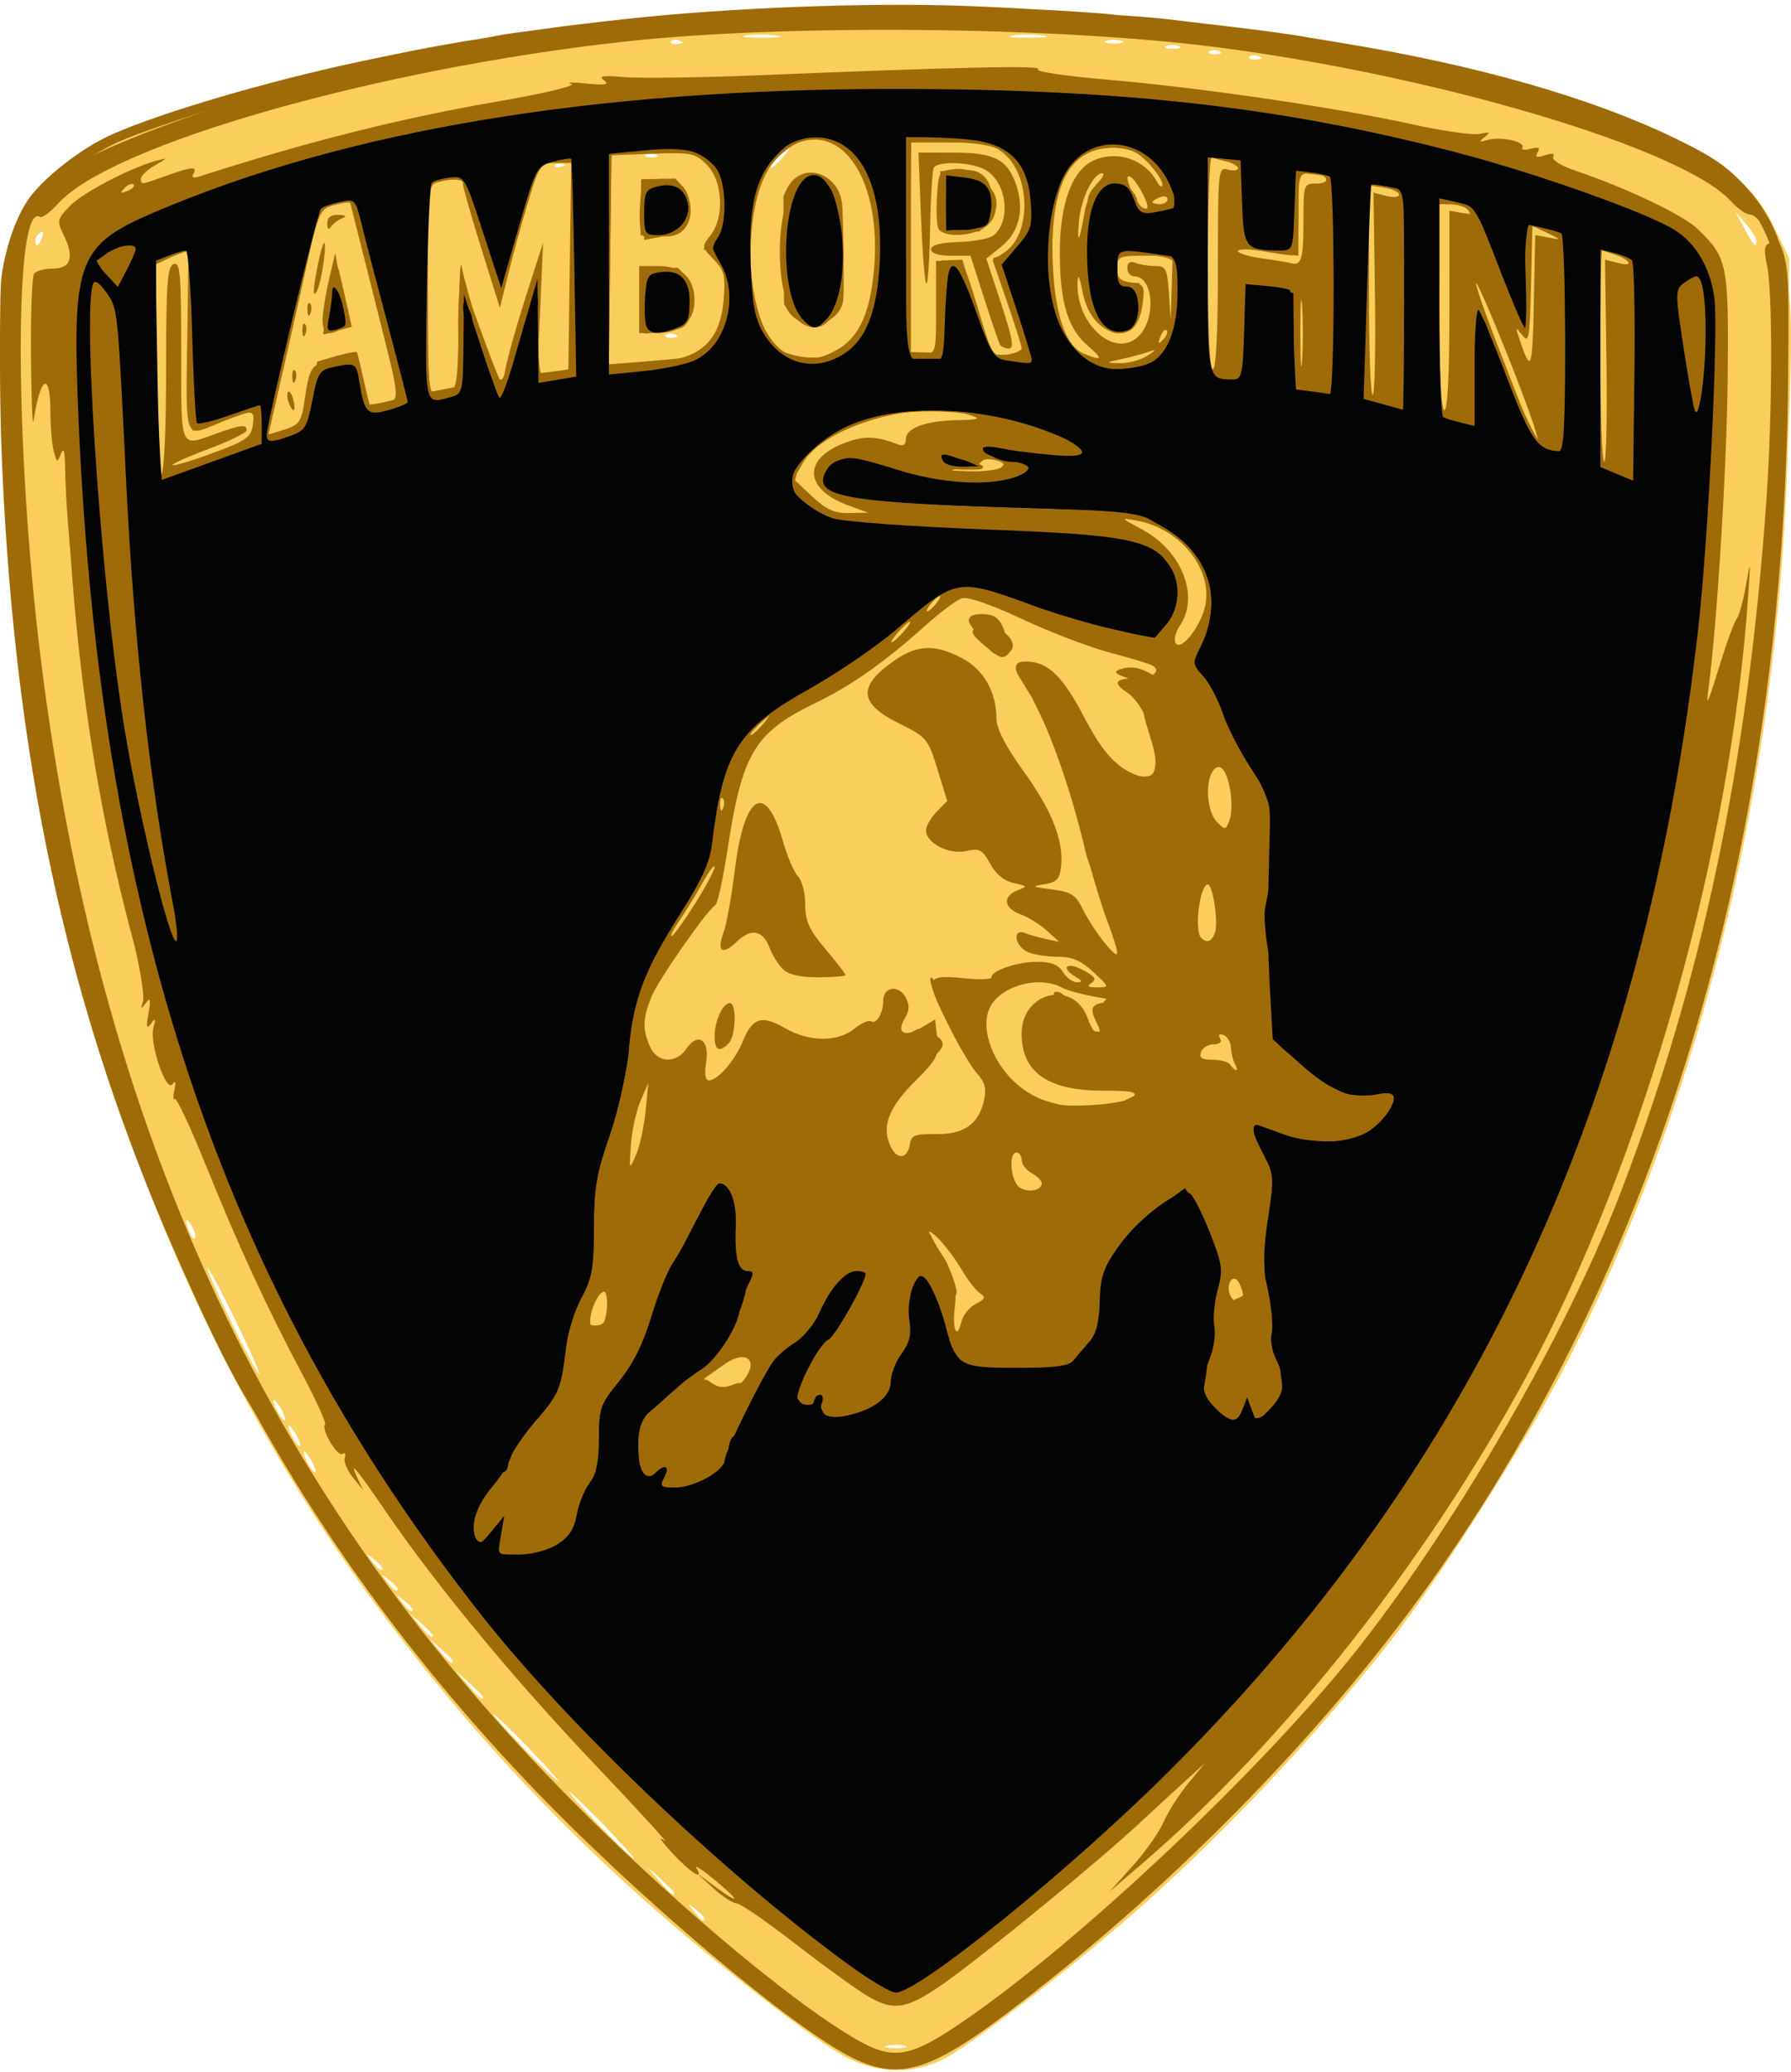 <svg width="83" height="96" viewBox="0 0 83 96" fill="none" xmlns="http://www.w3.org/2000/svg">
<path d="M39.019 95.226C37.675 94.467 33.835 91.499 30.786 88.862C25.726 84.486 21.287 79.666 17.317 74.233C8.772 62.542 3.488 48.941 1.177 32.693C0.075 24.939 -0.352 14.11 0.348 11.693C0.792 10.163 1.801 8.739 3.078 7.841C4.458 6.871 8.864 5.124 12.817 3.98C21.193 1.556 30.444 0.394 41.422 0.389C55.417 0.382 66.871 2.26 76.535 6.145C79.985 7.532 81.261 8.527 82.257 10.604L82.912 11.969L82.896 17.94C82.853 34.533 79.13 50.663 72.341 63.674C70.61 66.991 66.519 73.405 64.495 75.976C60.749 80.733 56.42 85.297 52.123 89.017C49.222 91.529 44.928 94.803 43.738 95.412C42.276 96.16 40.553 96.092 39.019 95.226ZM41.923 94.8C41.698 94.74 41.331 94.74 41.106 94.8C40.882 94.859 41.066 94.909 41.514 94.909C41.964 94.909 42.147 94.86 41.923 94.8ZM32.652 88.903C32.652 88.853 32.468 88.665 32.244 88.485C31.874 88.188 31.866 88.197 32.156 88.575C32.461 88.973 32.652 89.1 32.652 88.903ZM31.253 87.721C31.253 87.678 30.964 87.383 30.611 87.064L29.97 86.485L30.535 87.142C31.064 87.756 31.253 87.909 31.253 87.721ZM27.988 84.575C27.161 83.721 26.433 83.022 26.369 83.022C26.304 83.022 26.928 83.721 27.754 84.575C28.581 85.429 29.309 86.127 29.373 86.127C29.438 86.127 28.814 85.429 27.988 84.575ZM24.489 80.992C23.663 80.139 22.934 79.44 22.87 79.44C22.806 79.44 23.43 80.139 24.256 80.992C25.082 81.846 25.811 82.545 25.875 82.545C25.939 82.545 25.316 81.846 24.489 80.992L24.489 80.992ZM22.39 78.646C22.39 78.603 22.102 78.307 21.749 77.989L21.108 77.41L21.673 78.067C22.201 78.68 22.39 78.833 22.39 78.646ZM20.991 76.969C20.991 76.924 20.755 76.682 20.466 76.432L19.941 75.977L20.385 76.514C20.803 77.019 20.991 77.16 20.991 76.969ZM20.058 75.775C20.058 75.73 19.822 75.488 19.533 75.238L19.008 74.783L19.453 75.32C19.87 75.825 20.058 75.966 20.058 75.775H20.058ZM19.125 74.573C19.125 74.523 18.942 74.335 18.717 74.155C18.347 73.858 18.339 73.867 18.629 74.245C18.933 74.643 19.125 74.77 19.125 74.573ZM18.425 73.618C18.425 73.568 18.242 73.38 18.017 73.2C17.647 72.903 17.639 72.911 17.929 73.29C18.234 73.688 18.425 73.814 18.425 73.618ZM17.726 72.662C17.726 72.613 17.542 72.425 17.318 72.245C16.948 71.948 16.939 71.956 17.23 72.335C17.534 72.733 17.726 72.859 17.726 72.662ZM14.461 67.737C14.323 67.474 14.158 67.26 14.095 67.26C14.03 67.26 14.09 67.474 14.227 67.737C14.365 68 14.53 68.215 14.594 68.215C14.658 68.215 14.598 68 14.461 67.737V67.737ZM13.761 66.543C13.624 66.28 13.459 66.065 13.395 66.065C13.331 66.065 13.39 66.28 13.528 66.543C13.665 66.805 13.83 67.02 13.894 67.02C13.958 67.02 13.898 66.806 13.761 66.543ZM13.061 65.349C12.924 65.086 12.759 64.871 12.695 64.871C12.631 64.871 12.691 65.086 12.828 65.349C12.965 65.611 13.13 65.826 13.194 65.826C13.258 65.826 13.199 65.611 13.061 65.349ZM10.912 61.179C10.245 59.805 9.662 58.719 9.617 58.766C9.513 58.871 11.858 63.677 12.012 63.677C12.075 63.677 11.58 62.553 10.912 61.179V61.179ZM8.892 56.828C8.617 56.344 8.55 56.499 8.775 57.1C8.855 57.313 8.97 57.437 9.03 57.376C9.09 57.315 9.028 57.068 8.892 56.828V56.828ZM31.296 15.508C31.128 15.439 30.927 15.447 30.85 15.527C30.772 15.606 30.91 15.663 31.155 15.652C31.427 15.641 31.483 15.584 31.296 15.508ZM1.956 11.001C2.035 10.789 1.996 10.693 1.864 10.777C1.737 10.857 1.633 11.024 1.633 11.147C1.633 11.491 1.8 11.415 1.955 11.001H1.956ZM81.396 11.159C81.396 11.043 81.178 10.694 80.912 10.383L80.429 9.82L80.846 10.596C81.278 11.401 81.396 11.521 81.396 11.159ZM26.165 7.626C25.997 7.558 25.796 7.566 25.719 7.645C25.641 7.725 25.779 7.781 26.025 7.771C26.296 7.759 26.352 7.703 26.165 7.626ZM36.267 7.312C36.499 7.049 36.637 6.834 36.572 6.834C36.508 6.834 36.266 7.049 36.034 7.312C35.802 7.575 35.664 7.79 35.728 7.79C35.792 7.79 36.035 7.575 36.267 7.312ZM30.363 7.149C30.195 7.08 29.994 7.088 29.917 7.168C29.839 7.247 29.977 7.304 30.223 7.293C30.494 7.282 30.55 7.225 30.363 7.149ZM58.35 2.611C58.182 2.542 57.981 2.55 57.903 2.63C57.826 2.709 57.964 2.766 58.209 2.755C58.481 2.744 58.537 2.687 58.35 2.611ZM56.484 2.372C56.316 2.303 56.115 2.312 56.038 2.391C55.96 2.47 56.098 2.527 56.344 2.517C56.615 2.505 56.671 2.448 56.484 2.372ZM54.633 2.138C54.473 2.072 54.211 2.072 54.05 2.138C53.89 2.205 54.021 2.259 54.342 2.259C54.662 2.259 54.794 2.205 54.633 2.138ZM31.53 1.894C31.361 1.826 31.16 1.834 31.083 1.913C31.005 1.993 31.143 2.049 31.389 2.039C31.66 2.027 31.716 1.971 31.53 1.894ZM51.947 1.892C51.72 1.832 51.405 1.836 51.247 1.901C51.089 1.966 51.275 2.016 51.66 2.011C52.044 2.006 52.174 1.953 51.947 1.892ZM35.971 1.646C35.552 1.593 34.922 1.594 34.572 1.648C34.222 1.703 34.565 1.746 35.334 1.745C36.104 1.744 36.39 1.699 35.971 1.646ZM48.332 1.646C47.913 1.593 47.283 1.594 46.933 1.648C46.582 1.703 46.925 1.746 47.695 1.745C48.465 1.744 48.751 1.699 48.332 1.646Z" fill="#F9CE5C"/>
<path d="M39.322 95.32C35.147 93.075 25.391 84.188 20.318 78.007C7.405 62.277 0.962 43.271 0.088 18.327C-0.129 12.146 0.272 10.544 2.564 8.434C5.492 5.737 17.024 2.385 27.287 1.245C46.348 -0.871 64.646 1.116 77.715 6.721C81.368 8.287 82.785 10.373 82.977 14.463C83.103 17.147 82.689 25.169 82.202 29.48C79.203 56.032 68.355 76.131 48.526 91.872C44.37 95.171 43.381 95.756 41.79 95.853C40.718 95.919 40.246 95.817 39.322 95.32H39.322ZM44.707 93.537C52.25 88.296 60.022 80.539 65.648 72.637C73.092 62.181 78 49.785 80.45 35.256C81.887 26.735 82.496 14.453 81.629 11.492C81.118 9.748 79.545 8.499 76.123 7.12C66.153 3.103 52.511 1.032 38.599 1.425C25.946 1.782 15.728 3.617 6.964 7.107C4.458 8.105 3.822 8.469 2.732 9.528C1.476 10.749 1.444 10.815 1.157 12.696C0.82 14.916 1.133 23.478 1.756 29.046C4.781 56.087 15.834 76.252 36.283 92.035C39.489 94.509 40.307 94.964 41.546 94.964C42.513 94.964 42.911 94.784 44.707 93.537ZM39.178 93.732C38.091 93.056 35.027 90.677 32.652 88.666C19.958 77.919 11.21 64.839 6.184 49.092C4.251 43.035 2.796 35.914 1.988 28.554C1.597 24.992 1.136 14.777 1.315 13.641C1.6 11.838 1.609 11.82 2.13 12.105C2.871 12.512 3.202 12.031 2.71 11.263C2.408 10.79 2.376 10.541 2.571 10.168C3.848 7.725 15.533 3.988 26.005 2.674C31.064 2.039 35.037 1.82 41.539 1.819C54.098 1.818 63.572 3.161 72.65 6.227C76.752 7.613 79.226 8.721 79.888 9.471C80.3 9.938 80.301 9.989 79.911 10.666C79.4 11.551 79.571 11.85 80.588 11.85C81.434 11.85 81.418 11.823 81.729 13.725C81.921 14.898 81.449 25.3 81.035 29.046C79.125 46.308 73.769 61.015 64.972 73.155C59.788 80.308 51.826 88.205 44.804 93.157L43.134 94.335L42.759 93.787C42.44 93.321 42.24 93.258 41.432 93.369C40.909 93.441 40.365 93.662 40.223 93.861C39.996 94.179 39.87 94.164 39.177 93.732H39.178ZM34.151 64.018C34.561 63.598 34.642 62.96 34.284 62.96C34.223 62.961 34.163 62.985 34.12 63.029C34.076 63.073 34.051 63.133 34.051 63.195C34.051 63.324 33.789 63.497 33.468 63.579C32.884 63.729 32.749 63.936 33.041 64.234C33.303 64.502 33.766 64.412 34.151 64.018ZM27.987 60.916C27.987 60.858 27.882 60.811 27.754 60.811C27.626 60.811 27.521 60.925 27.521 61.064C27.521 61.203 27.626 61.251 27.754 61.169C27.882 61.088 27.987 60.974 27.987 60.916ZM44.285 58.891C43.894 58.239 43.536 57.706 43.49 57.706C43.445 57.706 43.69 58.281 44.035 58.983C44.38 59.685 44.738 60.219 44.83 60.168C44.922 60.117 44.677 59.543 44.285 58.891ZM48.161 54.84C48.244 54.703 48.08 54.627 47.775 54.661C47.357 54.708 47.213 54.57 47.089 54.004C46.944 53.336 46.932 53.328 46.906 53.897C46.864 54.818 47.765 55.496 48.161 54.84H48.161ZM42.892 51.169C43.941 50.966 44.313 50.619 44.313 49.841C44.313 49.142 43.634 47.965 43.621 48.64C43.617 48.843 43.15 49.475 42.583 50.044C42.017 50.613 41.499 51.29 41.433 51.548C41.326 51.969 41.354 51.982 41.705 51.671C41.921 51.479 42.455 51.254 42.892 51.17V51.169ZM50.371 50.786C48.826 50.582 48.29 50.312 47.486 49.334C46.486 48.117 46.762 46.718 48.121 46.112L48.861 45.783L48.03 45.774C45.585 45.746 45.545 49.206 47.977 50.52C48.596 50.855 49.28 50.991 50.26 50.977L51.66 50.956L50.371 50.786ZM56.889 48.511C56.879 48.248 56.817 48.168 56.752 48.332C56.688 48.496 56.434 48.63 56.188 48.63C55.942 48.63 55.741 48.711 55.741 48.81C55.741 48.908 56.003 48.989 56.324 48.989C56.758 48.989 56.902 48.866 56.889 48.511ZM32.059 47.127C32.449 46.515 33.014 45.945 33.314 45.858C33.952 45.675 35.526 46.139 36.439 46.779C37.357 47.421 38.546 47.575 38.93 47.101C39.1 46.891 39.515 46.716 39.852 46.712C40.441 46.705 40.447 46.691 40.012 46.354C39.731 46.136 39.023 46.002 38.146 46C36.431 45.995 35.682 45.642 35.206 44.611L34.845 43.83L34.402 44.33C33.776 45.039 33.034 44.865 32.882 43.973L32.76 43.257L32.039 44.331C31.017 45.854 30.553 46.846 30.553 47.504C30.553 48.766 31.101 48.629 32.059 47.127H32.059ZM46.12 44.345C46.359 44.288 46.093 42.706 45.718 41.954C45.366 41.248 45.075 40.991 44.493 40.873C42.199 40.409 41.632 39.699 41.843 37.555C42.005 35.922 41.989 35.884 40.74 34.931C40.251 34.557 39.735 33.993 39.595 33.679C39.262 32.929 38.925 32.956 37.322 33.858C35.441 34.918 35.267 35.285 36.123 36.397C36.502 36.89 36.877 37.737 36.965 38.301C37.054 38.868 37.253 39.316 37.416 39.316C37.846 39.316 38.249 40.391 38.249 41.54C38.249 42.39 38.41 42.736 39.274 43.748L40.299 44.948L43.181 44.654C44.765 44.492 46.089 44.353 46.12 44.345ZM51.181 42.529C50.864 41.669 50.288 39.707 49.899 38.17C49.489 36.546 48.748 34.45 48.13 33.166C47.122 31.07 46.829 30.697 46.552 31.156C46.398 31.411 47.621 34.498 48.501 36.077C48.872 36.742 49.452 38.414 49.791 39.793C50.145 41.237 50.661 42.681 51.006 43.197C51.336 43.69 51.64 44.093 51.681 44.093C51.722 44.093 51.497 43.389 51.18 42.529H51.181ZM45.654 30.163C44.445 29.149 45.059 28.404 46.536 29.093C47.007 29.313 47.124 29.51 47.042 29.947C46.974 30.314 47.016 30.433 47.163 30.284C47.581 29.855 47.234 29.169 46.384 28.743C44.856 27.978 44.072 28.878 45.269 30.024C45.668 30.405 46.062 30.714 46.145 30.709C46.228 30.704 46.007 30.459 45.654 30.163ZM55.403 28.695C55.589 28.24 55.74 27.622 55.74 27.322C55.739 26.592 54.96 25.323 54.296 24.969L53.759 24.682L54.254 25.252C55.34 26.5 55.542 27.585 54.919 28.819C54.698 29.256 54.658 29.524 54.814 29.524C54.952 29.524 55.217 29.151 55.403 28.695ZM38.292 23.068C37.259 22.423 37.332 21.53 38.482 20.736C39.136 20.286 39.542 20.189 40.523 20.251C41.358 20.304 41.748 20.238 41.748 20.044C41.748 19.887 42.246 19.597 42.855 19.399L43.963 19.04L42.564 19.165C40.421 19.357 38.9 19.875 37.91 20.753C37.15 21.425 37.034 21.648 37.166 22.187C37.252 22.537 37.609 22.984 37.961 23.179C38.917 23.711 39.181 23.623 38.292 23.068ZM7.664 17.164C7.586 12.473 7.589 12.446 8.108 12.211C8.884 11.861 8.74 11.597 7.93 11.886L7.23 12.136V17.008C7.23 20.382 7.309 21.881 7.486 21.881C7.665 21.881 7.718 20.474 7.664 17.164V17.164ZM46.14 21.672C46.382 21.515 46.354 21.443 46.017 21.353C45.777 21.289 45.45 21.381 45.288 21.559C45.049 21.821 45.072 21.88 45.411 21.877C45.641 21.875 45.969 21.783 46.14 21.672ZM75.045 12.112C75.403 12.25 75.579 12.258 75.448 12.13C75.32 12.006 74.979 11.83 74.69 11.741L74.165 11.579L74.219 16.551L74.272 21.523L74.34 16.694L74.408 11.866L75.045 12.112ZM11.778 19.195C11.931 19.042 11.81 19.021 11.429 19.136C10.517 19.409 9.33 19.933 9.33 20.063C9.33 20.238 11.509 19.465 11.778 19.195H11.778ZM14.016 14.621C15.008 10.222 15.052 10.101 15.739 9.794L16.443 9.48L15.83 9.471C15.493 9.466 15.113 9.596 14.984 9.76C14.752 10.057 12.581 19.23 12.61 19.794C12.641 20.419 13.035 18.97 14.016 14.621ZM70.696 18.854C70.421 18.37 70.354 18.525 70.579 19.125C70.659 19.339 70.774 19.463 70.834 19.402C70.894 19.34 70.832 19.094 70.696 18.854ZM67.517 9.759C67.831 9.82 68.032 9.778 67.964 9.666C67.897 9.554 67.585 9.462 67.272 9.462H66.702L66.756 14.298L66.808 19.135L66.877 14.391L66.946 9.647L67.517 9.759ZM17.129 17.715C17.041 17.235 16.917 16.897 16.853 16.963C16.789 17.028 16.808 17.474 16.896 17.953C16.984 18.433 17.108 18.771 17.173 18.706C17.236 18.64 17.217 18.194 17.129 17.715ZM20.131 13.487C20.174 8.891 20.177 8.864 20.699 8.788C20.988 8.746 21.224 8.599 21.224 8.462C21.224 8.319 20.999 8.273 20.699 8.356C20.41 8.435 20.096 8.501 20 8.503C19.903 8.505 19.824 10.727 19.824 13.442C19.824 16.157 19.884 18.318 19.956 18.244C20.028 18.17 20.106 16.029 20.131 13.487ZM64.317 8.915C64.903 8.824 64.894 8.814 64.195 8.78L63.437 8.745L63.49 13.581L63.543 18.418L63.612 13.716L63.68 9.014L64.317 8.915ZM22.646 15.561C22.318 14.588 22.012 13.829 21.968 13.875C21.923 13.921 22.128 14.822 22.424 15.877C22.719 16.932 23.024 17.691 23.101 17.563C23.179 17.435 22.974 16.534 22.645 15.56L22.646 15.561ZM60.343 14.537C60.295 13.913 60.256 14.424 60.256 15.671C60.256 16.919 60.295 17.43 60.343 16.806C60.392 16.182 60.392 15.161 60.343 14.537ZM25.422 14.796C25.422 13.395 25.384 12.293 25.336 12.348C25.136 12.581 25.017 17.343 25.211 17.343C25.327 17.343 25.422 16.197 25.422 14.796ZM28.687 12.209V7.58L29.733 7.42C30.308 7.332 31.148 7.303 31.599 7.357C32.049 7.411 32.329 7.364 32.221 7.254C32.113 7.143 31.195 7.084 30.181 7.122L28.337 7.193L28.274 12.166C28.232 15.502 28.289 17.089 28.449 16.988C28.598 16.894 28.687 15.099 28.687 12.209ZM56.854 7.766L57.49 7.742L56.907 7.565C56.586 7.467 56.245 7.431 56.149 7.483C56.053 7.536 55.998 9.749 56.027 12.402L56.08 17.224L56.149 12.507L56.217 7.79L56.854 7.766ZM71.782 10.98C72.402 11.111 72.4 11.107 71.717 10.788L71.017 10.463L70.9 13.366C70.836 14.962 70.836 16.43 70.9 16.627C70.965 16.824 71.046 15.604 71.083 13.916L71.148 10.847L71.782 10.98ZM36.063 15.664C35.343 14.787 35.106 13.716 35.13 11.44C35.151 9.487 35.697 7.736 36.455 7.192C36.729 6.995 37.376 6.831 37.893 6.827C38.668 6.821 38.758 6.775 38.407 6.567C37.823 6.219 36.859 6.507 36.086 7.26C34.443 8.861 34.276 14.084 35.815 15.785C36.584 16.634 36.781 16.538 36.063 15.664ZM44.297 6.87C45.309 6.917 46.015 6.876 45.866 6.779C45.717 6.682 44.835 6.601 43.905 6.599L42.214 6.596L42.267 11.551L42.32 16.507L42.389 11.646L42.457 6.784L44.297 6.87ZM45.829 14.955C45.61 14.281 45.379 13.783 45.315 13.849C45.251 13.915 45.377 14.52 45.596 15.194C45.814 15.867 46.045 16.365 46.11 16.299C46.174 16.234 46.047 15.629 45.829 14.955V14.955ZM31.97 15.296C32.522 14.784 32.57 13.329 32.056 12.672C31.706 12.224 31.702 12.226 31.939 12.73C32.55 14.025 31.963 15.429 30.808 15.436C30.475 15.438 30.046 15.554 29.853 15.694C29.592 15.884 29.758 15.918 30.512 15.83C31.068 15.765 31.724 15.525 31.97 15.296H31.97ZM49.525 15.134C49.002 14.109 48.822 10.765 49.213 9.333C49.614 7.868 50.625 7.002 51.799 7.117C52.278 7.163 52.62 7.119 52.559 7.018C52.498 6.917 52.027 6.834 51.511 6.834C50.359 6.834 49.379 7.727 49.001 9.122C48.58 10.674 48.688 13.73 49.204 14.895C49.452 15.453 49.715 15.91 49.788 15.91C49.862 15.91 49.744 15.561 49.525 15.134ZM16.285 15.463C16.539 15.299 16.529 15.055 16.231 14.094L15.869 12.925L16.001 14.014C16.119 14.986 16.075 15.131 15.588 15.37C15.094 15.614 15.086 15.64 15.51 15.652C15.767 15.658 16.116 15.574 16.285 15.463ZM52.934 15.209C53.067 14.955 53.174 14.606 53.172 14.433C53.17 14.26 53.034 14.387 52.868 14.716C52.626 15.198 52.403 15.308 51.712 15.286C51.241 15.272 50.912 15.352 50.98 15.466C51.23 15.88 52.683 15.689 52.934 15.209ZM39.007 14.477C39.299 13.878 39.415 13.066 39.415 11.611C39.415 9.059 38.962 7.945 37.88 7.837C37.452 7.794 37.043 7.91 36.871 8.122C36.618 8.434 36.674 8.443 37.32 8.194C37.985 7.937 38.099 7.963 38.49 8.457C39.335 9.525 39.404 13.373 38.6 14.629C38.295 15.106 38.06 15.219 37.541 15.141C37.175 15.086 36.932 15.135 37.001 15.25C37.07 15.365 37.458 15.427 37.863 15.386C38.438 15.329 38.688 15.13 39.007 14.477ZM25.342 8.027C25.45 7.922 25.748 7.784 26.005 7.721C26.319 7.644 26.233 7.597 25.744 7.579L25.016 7.551L24.285 10.118C23.883 11.531 23.56 12.847 23.568 13.044C23.576 13.241 23.934 12.236 24.364 10.81C24.794 9.384 25.234 8.131 25.342 8.027ZM53.249 12.025L54.458 11.938L53.117 11.894C51.792 11.851 51.777 11.858 51.808 12.507C51.834 13.052 51.857 13.074 51.94 12.638C52.024 12.192 52.222 12.099 53.249 12.025ZM33.245 12.104C33.16 11.965 32.979 11.85 32.843 11.85C32.688 11.85 32.706 11.987 32.89 12.214C33.21 12.609 33.496 12.521 33.245 12.104ZM60.406 10.152V8.216L61.047 8.368C61.523 8.481 61.598 8.458 61.339 8.279C61.146 8.145 60.805 8.034 60.581 8.032C60.225 8.029 60.172 8.278 60.172 9.942V11.854L58.948 11.761C57.995 11.687 57.904 11.706 58.54 11.844C60.461 12.261 60.406 12.311 60.406 10.152V10.152ZM31.732 10.932C32.396 10.381 32.447 9.133 31.829 8.555C31.431 8.182 31.419 8.182 31.69 8.55C32.07 9.069 31.939 10.434 31.486 10.671C31.293 10.772 30.769 10.96 30.32 11.089L29.503 11.323L30.352 11.348C30.86 11.363 31.415 11.195 31.732 10.932ZM45.946 10.656C46.504 10.084 46.555 8.926 46.046 8.404C45.516 7.861 45.394 7.943 45.816 8.559C46.627 9.745 46.117 10.635 44.468 10.911L43.497 11.074L44.488 11.104C45.196 11.125 45.613 10.997 45.946 10.656ZM52.85 9.048C52.773 8.969 52.718 9.11 52.728 9.362C52.739 9.64 52.794 9.697 52.869 9.506C52.936 9.334 52.928 9.128 52.85 9.049V9.048Z" fill="#F9CE5C"/>
<path d="M39.53 95.371C36.725 94.001 29.383 87.785 24.487 82.635C11.126 68.582 3.671 51.959 0.935 30.121C0.572 27.218 0.005 18.487 0.002 15.756C-0.001 11.329 1.377 8.629 4.384 7.167C7.606 5.602 14.067 3.565 19.008 2.557C27.64 0.795 39.723 0.014 48.861 0.628C59.099 1.316 66.804 2.762 74.228 5.39C79.532 7.267 81.122 8.351 82.302 10.894C82.907 12.198 82.911 12.248 82.868 17.462C82.691 38.885 77.158 57.782 66.661 72.814C61.728 79.878 54.736 87.091 47.205 92.884C43.18 95.98 41.735 96.448 39.53 95.371L39.53 95.371ZM44.603 93.694C50.101 89.936 58.754 81.744 63.068 76.216C67.694 70.286 72.614 61.728 75.082 55.318C78.877 45.462 81.005 35.375 81.859 23.195C82.144 19.127 82.157 13.484 81.884 12.278C81.746 11.673 81.765 11.366 81.942 11.305C82.284 11.188 81.497 9.939 81.081 9.939C80.914 9.939 80.523 9.66 80.212 9.318C78.018 6.91 66.729 3.527 56.441 2.194C48.964 1.227 36.387 1.106 28.921 1.93C17.439 3.197 5.193 6.696 2.705 9.42C2.333 9.827 1.951 10.112 1.857 10.053C0.651 9.29 0.666 20.644 1.883 30.479C4.556 52.078 12.222 68.793 25.879 82.799C30.695 87.738 36.551 92.701 39.701 94.513C41.392 95.485 42.174 95.355 44.603 93.694ZM40.2 92.493C39.669 92.176 38.156 91.081 36.836 90.057C35.517 89.034 34.299 88.197 34.131 88.197C33.962 88.197 33.481 87.885 33.063 87.503L32.302 86.809L33.177 87.452C34.353 88.316 34.289 88.075 33.078 87.078C32.542 86.637 32.181 86.404 32.275 86.56C32.664 87.204 31.985 86.776 31.125 85.835C30.618 85.28 30.465 85.037 30.786 85.295C31.107 85.554 29.634 83.939 27.514 81.707C23.776 77.772 20.202 73.442 17.854 70.006C16.516 68.048 16.163 67.629 16.547 68.454L16.824 69.051L16.346 68.454C16.083 68.125 15.918 67.717 15.978 67.546C16.038 67.374 15.989 67.297 15.867 67.374C15.634 67.522 14.862 66.211 15.062 66.006C15.127 65.94 14.662 64.913 14.031 63.723C12.357 60.568 11.066 57.776 9.567 54.064C8.838 52.258 8.178 50.844 8.101 50.923C8.025 51.001 8.016 50.813 8.083 50.505C8.162 50.138 8.132 50.047 7.996 50.241C7.701 50.662 6.914 48.339 7.11 47.627C7.232 47.184 7.21 47.147 6.998 47.436C6.794 47.715 6.768 47.609 6.881 46.959C6.995 46.298 6.969 46.198 6.756 46.481C6.528 46.785 6.508 46.773 6.625 46.403C6.701 46.163 6.507 44.927 6.194 43.656C4.677 37.497 3.095 26.536 3.017 21.642C3.005 20.889 2.947 20.706 2.822 21.032C2.658 21.463 2.633 21.454 2.492 20.913C2.408 20.591 2.338 19.764 2.336 19.075C2.331 17.174 1.874 17.419 1.555 19.493C1.505 19.821 1.451 18.477 1.435 16.507C1.42 14.537 1.484 12.817 1.578 12.686C1.673 12.554 2.063 12.447 2.446 12.447C3.286 12.447 3.456 11.931 2.956 10.904C2.629 10.233 2.643 10.164 3.23 9.554C3.826 8.934 6.024 7.78 7.231 7.453C7.794 7.3 7.792 7.307 7.172 7.669C6.819 7.875 6.531 8.148 6.531 8.275C6.531 8.571 6.525 8.572 7.697 8.148C8.879 7.721 9.179 7.699 8.964 8.054C8.86 8.227 8.957 8.269 9.242 8.178C14.262 6.56 18.56 5.48 23.09 4.697C25.235 4.327 26.732 3.97 26.471 3.891C26.215 3.813 26.53 3.803 27.171 3.869C28.062 3.96 28.255 3.925 27.988 3.722C27.721 3.52 27.944 3.484 28.921 3.574C29.626 3.638 32.459 3.598 35.217 3.485C44.516 3.104 48.396 3.021 48.106 3.209C47.947 3.312 49.374 3.527 51.278 3.688C55.506 4.044 61.95 4.986 65.436 5.758C66.862 6.074 68.281 6.274 68.589 6.204C69.049 6.1 69.088 6.127 68.802 6.351C68.513 6.578 68.54 6.601 68.957 6.482C69.56 6.309 70.712 6.567 70.549 6.838C70.485 6.943 70.66 6.968 70.937 6.894C71.303 6.796 71.39 6.841 71.258 7.061C71.122 7.286 71.209 7.32 71.6 7.193C71.936 7.083 72.072 7.11 71.978 7.267C71.893 7.407 72.352 7.688 73.056 7.926C75.385 8.714 78.016 9.971 78.676 10.611C80.061 11.953 80.117 12.233 80.066 17.526C80.025 21.631 79.573 28.927 79.175 31.912C79.049 32.851 79.12 32.69 79.805 30.479C80.07 29.625 80.377 28.81 80.487 28.668C80.598 28.526 80.79 27.827 80.913 27.115C81.126 25.888 81.131 25.914 81.015 27.613C80.199 39.535 76.169 53.729 70.756 63.752C66.149 72.282 59.492 80.726 52.939 86.351L51.427 87.65L52.487 86.471C53.071 85.822 53.72 84.901 53.928 84.424C54.137 83.946 54.652 83.14 55.071 82.632L55.834 81.709L55.03 82.438C54.587 82.84 53.543 83.8 52.709 84.573C50.886 86.262 46.163 90.141 44.038 91.694C42.104 93.107 41.458 93.242 40.2 92.493ZM34.285 64.154C35.274 63.141 34.678 62.424 33.532 63.247C33.112 63.548 32.727 63.819 32.677 63.849C32.488 63.962 33.189 64.632 33.497 64.632C33.673 64.632 34.028 64.417 34.285 64.154ZM28.131 60.564C28.151 60.174 28.091 59.856 28 59.856C27.683 59.856 27.226 61.019 27.381 61.432C27.605 62.029 28.087 61.471 28.131 60.564ZM45.221 60.42C45.649 60.202 45.693 60.103 45.432 59.941C45.251 59.828 44.88 59.36 44.607 58.9C43.991 57.863 43.141 56.916 42.977 57.084C42.909 57.154 43.195 57.755 43.613 58.422C44.239 59.422 44.351 59.796 44.25 60.566C44.115 61.595 44.353 62.127 44.555 61.249C44.626 60.945 44.925 60.572 45.222 60.42H45.221ZM57.603 60.035C57.601 59.87 57.51 59.59 57.399 59.412C57.143 58.998 56.806 59.478 56.996 59.986C57.155 60.411 57.608 60.447 57.603 60.035ZM48.278 54.823C48.278 54.71 48.068 54.503 47.812 54.362C47.555 54.222 47.345 53.949 47.345 53.757C47.345 53.564 47.24 53.407 47.112 53.407C46.712 53.407 46.849 54.799 47.273 55.042C47.696 55.285 48.278 55.158 48.278 54.823ZM29.917 51.496L30.044 50.183L29.682 51.019C29.484 51.478 29.284 52.392 29.238 53.049C29.155 54.224 29.159 54.232 29.472 53.526C29.646 53.132 29.847 52.219 29.917 51.496ZM42.167 53.013C42.225 52.609 42.409 52.539 43.366 52.554C44.674 52.574 45.367 52.085 45.605 50.974C45.721 50.435 45.639 50.134 45.267 49.728C44.997 49.434 44.37 48.36 43.873 47.341C42.85 45.244 42.891 45.155 44.789 45.342C45.425 45.404 45.946 45.381 45.946 45.29C45.946 44.976 47.136 44.57 48.054 44.57C48.721 44.57 49.054 44.701 49.265 45.048C49.425 45.31 49.715 45.522 49.908 45.518C50.187 45.512 50.176 45.461 49.852 45.267C49.127 44.835 49.42 44.545 50.178 44.947C50.743 45.246 50.837 45.383 50.586 45.546C50.348 45.701 50.416 45.756 50.843 45.754C51.426 45.75 51.426 45.749 50.665 45.041C50.083 44.499 49.68 44.331 48.959 44.331C48.439 44.331 47.811 44.22 47.563 44.084C47.01 43.781 46.938 43.018 47.483 43.232C47.688 43.312 48.134 43.439 48.474 43.513L49.094 43.648L48.511 43.123C48.191 42.834 47.639 42.494 47.287 42.367C46.518 42.089 46.45 41.524 47.154 41.257C47.633 41.076 47.623 41.056 46.979 40.919C46.54 40.826 46.149 40.506 45.888 40.026C45.528 39.367 45.395 39.297 44.77 39.437C43.974 39.616 42.914 39.067 42.914 38.474C42.914 38.281 43.135 37.895 43.405 37.619L43.896 37.116L43.446 35.648C43.014 34.243 42.94 34.154 41.704 33.544C39.789 32.6 39.723 31.81 41.458 30.603C42.507 29.873 43.33 29.843 44.573 30.493C45.582 31.02 46.179 32.065 46.179 33.304C46.179 33.766 46.6 34.58 47.446 35.755C48.761 37.58 49.305 38.974 49.172 40.171C49.108 40.739 48.964 40.888 48.395 40.975C47.779 41.069 47.822 41.097 48.744 41.214C49.622 41.324 49.852 41.466 50.151 42.078C50.631 43.06 51.77 44.523 51.774 44.161C51.775 44.002 51.557 43.303 51.29 42.609C51.023 41.914 50.442 39.949 49.999 38.241C49.535 36.447 48.78 34.285 48.212 33.12C47.671 32.01 47.194 31.016 47.151 30.91C47.108 30.805 47.288 30.718 47.551 30.718C48.324 30.718 49.637 32.098 50.634 33.959C51.615 35.788 52.405 36.528 53.248 36.405C53.688 36.341 53.753 36.193 53.717 35.339C53.668 34.192 52.906 32.52 52.237 32.092C51.558 31.657 51.674 31.434 52.579 31.434C53.384 31.434 53.846 31.114 53.424 30.847C53.3 30.768 52.419 30.5 51.465 30.25C50.511 30 48.669 29.297 47.371 28.688C45.939 28.016 44.84 27.637 44.575 27.723C44.334 27.801 43.571 28.373 42.879 28.993C40.966 30.706 39.455 31.77 37.783 32.58C34.978 33.938 34.401 34.895 33.726 39.304C33.516 40.677 33.26 41.859 33.157 41.931C32.719 42.238 30.512 45.401 30.197 46.174C29.782 47.19 29.767 47.696 30.124 48.5C30.461 49.258 31.322 49.309 31.808 48.599C32.347 47.81 32.89 48.174 32.726 49.215C32.638 49.768 32.683 50.063 32.855 50.063C33.268 50.063 34.059 49.147 34.429 48.241C34.872 47.156 35.301 47.023 36.376 47.642C37.496 48.287 38.807 48.301 39.581 47.678C39.905 47.417 40.255 47.258 40.36 47.324C40.614 47.485 40.931 46.952 40.931 46.366C40.931 45.721 41.656 45.621 41.971 46.222C42.159 46.582 42.15 46.832 41.937 47.181C41.524 47.857 41.9 48.09 42.673 47.635L43.335 47.246L43.434 48.114C43.523 48.892 43.418 49.095 42.418 50.093C41.186 51.321 40.852 52.18 41.255 53.085C41.557 53.765 42.063 53.725 42.167 53.013ZM33.118 48.018C33.118 47.308 33.499 46.481 33.826 46.481C34.149 46.481 34.105 48.003 33.771 48.344C33.334 48.792 33.118 48.684 33.118 48.017V48.018ZM36.264 44.891C36.052 44.674 35.783 44.241 35.668 43.93C35.361 43.103 34.815 42.993 34.157 43.626C33.468 44.288 33.201 44.108 33.533 43.204C33.668 42.839 33.904 41.529 34.057 40.293C34.495 36.764 35.489 36.182 36.286 38.989C36.486 39.694 36.8 40.424 36.983 40.612C37.166 40.8 37.316 41.385 37.316 41.911C37.316 42.686 37.495 43.081 38.249 43.973C38.762 44.58 39.182 45.124 39.182 45.182C39.182 45.239 38.612 45.287 37.916 45.287C37.049 45.287 36.529 45.162 36.264 44.892V44.891ZM45.596 29.886C45.034 29.412 44.961 29.252 45.225 29.074C45.871 28.637 47.306 29.594 46.849 30.157C46.498 30.59 46.407 30.57 45.596 29.886ZM52.515 50.835C52.743 50.602 52.451 50.541 51.112 50.541C48.561 50.541 47.345 49.688 47.345 47.898C47.345 45.928 49.795 45.385 50.418 47.216C50.549 47.6 50.754 47.914 50.874 47.914C51.002 47.914 50.993 47.722 50.852 47.452C50.457 46.697 50.568 46.482 51.368 46.453C51.935 46.432 51.813 46.372 50.886 46.214C50.203 46.097 49.449 45.895 49.21 45.764C48.258 45.242 46.665 45.589 46.011 46.46C45.193 47.552 46.147 49.811 47.811 50.72C48.7 51.206 49.119 51.281 50.544 51.212C51.47 51.167 52.357 50.997 52.515 50.835ZM57.238 49.314C57.147 49.165 57.062 48.825 57.049 48.558C57.035 48.291 56.878 48.023 56.7 47.962C56.503 47.895 56.44 47.958 56.539 48.122C56.639 48.287 56.525 48.392 56.246 48.392C55.996 48.392 55.731 48.553 55.657 48.75C55.557 49.017 55.694 49.108 56.201 49.108C56.575 49.108 56.945 49.215 57.024 49.347C57.103 49.478 57.221 49.586 57.285 49.586C57.349 49.586 57.327 49.464 57.238 49.314ZM56.299 43.237C56.473 42.772 56.214 40.988 55.972 40.988C55.601 40.988 55.335 43.119 55.663 43.456C55.919 43.717 56.149 43.638 56.299 43.237ZM32.191 41.906C32.701 41.097 33.117 40.318 33.116 40.175C33.114 40.03 32.853 40.377 32.537 40.945C32.22 41.512 31.742 42.291 31.474 42.676C31.207 43.061 31.049 43.376 31.125 43.376C31.201 43.376 31.68 42.714 32.191 41.906ZM57.015 36.637C56.85 35.635 56.495 35.261 56.185 35.763C55.841 36.319 55.952 37.621 56.382 38.071C56.774 38.48 56.798 38.478 56.977 38.017C57.08 37.753 57.097 37.132 57.015 36.637ZM33.493 36.992C33.415 36.913 33.36 37.054 33.37 37.306C33.381 37.584 33.437 37.641 33.511 37.45C33.578 37.278 33.57 37.071 33.493 36.992ZM35.334 33.584C35.566 33.321 35.704 33.106 35.64 33.106C35.575 33.106 35.333 33.321 35.101 33.584C34.869 33.846 34.731 34.061 34.795 34.061C34.859 34.061 35.102 33.846 35.334 33.584V33.584ZM55.866 28.009C56.174 26.327 54.68 24.493 52.705 24.13C51.897 23.982 51.898 23.984 52.941 24.543C54.776 25.528 55.602 27.643 54.678 28.993C54.478 29.285 54.39 29.649 54.482 29.802C54.731 30.214 55.69 28.97 55.866 28.009H55.866ZM41.864 29.285C42.097 29.022 42.234 28.807 42.17 28.807C42.106 28.807 41.863 29.022 41.631 29.285C41.399 29.547 41.261 29.762 41.326 29.762C41.39 29.762 41.632 29.548 41.864 29.285ZM43.38 27.971C43.54 27.774 43.618 27.613 43.554 27.613C43.49 27.613 43.307 27.774 43.147 27.971C42.987 28.168 42.909 28.329 42.973 28.329C43.037 28.329 43.221 28.168 43.38 27.971ZM39.299 23.415C37.285 22.673 37.184 21.29 39.09 20.545C40.013 20.184 40.599 20.195 41.61 20.592C41.856 20.689 41.981 20.607 41.981 20.348C41.981 19.833 42.897 19.498 44.387 19.469C45.342 19.45 45.474 19.405 45.013 19.254C42.622 18.47 38.211 19.715 37.206 21.457L36.778 22.198L37.627 22.995C38.287 23.615 38.67 23.788 39.354 23.775L40.232 23.758L39.299 23.414V23.415ZM7.697 17.116C7.697 13.125 7.752 12.357 8.047 12.241C8.35 12.122 8.397 12.665 8.397 16.276C8.397 20.911 8.311 20.711 10.029 20.09C11.169 19.677 11.429 19.65 11.429 19.938C11.429 20.052 10.636 20.441 9.668 20.803C8.7 21.164 7.949 21.502 7.999 21.553C8.049 21.605 8.885 21.354 9.857 20.996C11.42 20.42 11.635 20.268 11.719 19.677C11.824 18.943 11.728 18.941 10.059 19.641C8.557 20.27 8.602 20.395 8.678 15.79C8.716 13.492 8.736 11.611 8.723 11.611C8.71 11.611 8.369 11.729 7.965 11.873L7.231 12.135V17.142C7.231 20.418 7.311 22.097 7.464 22C7.607 21.91 7.697 20.016 7.697 17.116ZM46.373 21.672C46.606 21.52 46.55 21.433 46.149 21.326C45.854 21.247 45.556 21.277 45.486 21.393C45.416 21.509 44.992 21.648 44.544 21.704C43.89 21.785 43.959 21.811 44.896 21.839C45.538 21.858 46.202 21.782 46.373 21.672ZM74.447 16.718L74.38 12.032L75.031 12.197C75.8 12.391 75.502 11.992 74.691 11.741L74.166 11.579V16.491C74.166 19.192 74.244 21.403 74.341 21.403C74.437 21.403 74.485 19.295 74.447 16.718V16.718ZM69.941 16.654C69.15 14.662 68.46 13.075 68.409 13.128C68.357 13.181 68.855 14.607 69.516 16.299C70.177 17.989 70.814 19.63 70.932 19.944C71.05 20.257 71.199 20.461 71.263 20.395C71.327 20.33 70.732 18.646 69.941 16.654ZM14.108 18.593C14.329 17.085 14.415 16.928 15.119 16.756C15.459 16.674 15.797 16.583 16.133 16.486C16.444 16.391 16.576 16.631 16.787 17.674L17.052 18.981L17.762 18.727C18.586 18.433 18.642 18.978 17.205 13.267L16.209 9.311L15.492 9.502C14.819 9.681 14.75 9.807 14.376 11.547C14.157 12.568 13.631 14.918 13.208 16.771L12.439 20.14L13.195 19.902C13.862 19.693 13.97 19.538 14.108 18.593V18.593ZM13.375 18.646C13.299 18.444 13.289 18.224 13.353 18.159C13.416 18.094 13.524 18.26 13.593 18.528C13.738 19.097 13.577 19.185 13.375 18.646ZM13.546 17.482C13.536 17.231 13.591 17.09 13.668 17.169C13.746 17.248 13.754 17.454 13.687 17.627C13.613 17.817 13.557 17.761 13.546 17.482ZM14.012 15.333C14.002 15.081 14.058 14.94 14.135 15.019C14.213 15.099 14.221 15.305 14.153 15.477C14.079 15.668 14.024 15.611 14.012 15.333V15.333ZM14.949 14.776C14.962 14.414 15.099 13.581 15.254 12.925L15.536 11.73L15.828 13.38C16.066 14.727 16.064 15.066 15.815 15.227C15.238 15.602 14.927 15.44 14.949 14.776ZM14.246 14.378C14.236 14.126 14.291 13.985 14.368 14.064C14.446 14.143 14.454 14.349 14.387 14.522C14.312 14.712 14.257 14.656 14.246 14.378ZM14.609 12.925C14.873 11.326 15.173 10.628 15.019 11.969C14.944 12.626 14.786 13.325 14.667 13.522C14.526 13.755 14.506 13.547 14.609 12.925ZM15.164 10.357C15.161 10.076 15.332 9.945 15.685 9.958C16.036 9.971 16.093 10.022 15.86 10.113C15.668 10.188 15.433 10.368 15.339 10.512C15.233 10.674 15.166 10.615 15.164 10.357ZM67.169 14.391V9.767L67.811 9.872C68.312 9.954 68.376 9.921 68.102 9.723C67.91 9.583 67.516 9.467 67.228 9.465L66.703 9.462V14.238C66.703 17.263 66.788 19.015 66.936 19.015C67.084 19.015 67.169 17.314 67.169 14.391V14.391ZM20.893 18.059C21.16 18.059 21.23 17.452 21.256 14.895C21.273 13.155 21.334 11.999 21.39 12.328C21.554 13.279 22.894 17.682 23.085 17.895C23.181 18.002 23.326 17.679 23.409 17.179C23.491 16.678 23.921 15.14 24.363 13.76L25.168 11.253L25.031 14.38L24.894 17.508L25.615 17.4L26.337 17.291L26.404 12.421L26.471 7.55H25.736C25.026 7.551 24.983 7.611 24.487 9.282C24.204 10.235 23.791 11.745 23.569 12.639L23.166 14.264L22.312 11.534C21.842 10.033 21.457 8.684 21.457 8.536C21.457 8.237 21.134 8.203 20.349 8.418C19.827 8.561 19.825 8.582 19.825 13.456C19.825 17.82 19.865 18.334 20.194 18.204C20.396 18.125 20.711 18.059 20.893 18.059ZM63.719 13.613L63.651 8.927L64.244 9.079C64.57 9.163 64.837 9.134 64.837 9.015C64.837 8.897 64.522 8.752 64.137 8.694L63.438 8.589V13.444C63.438 16.113 63.516 18.299 63.612 18.299C63.709 18.299 63.757 16.19 63.719 13.613ZM60.344 14.179C60.297 13.489 60.259 14.053 60.259 15.433C60.259 16.812 60.297 17.376 60.344 16.686C60.391 15.997 60.391 14.868 60.344 14.178V14.179ZM31.501 16.607C32.773 16.28 33.411 15.43 33.535 13.899C33.627 12.763 33.569 12.528 33.072 12.019C32.516 11.45 32.513 11.425 32.928 10.9C33.58 10.075 33.498 8.396 32.77 7.65C32.23 7.097 32.05 7.059 30.263 7.123L28.337 7.193L28.274 12.114L28.211 17.035L29.441 16.928C30.117 16.869 31.044 16.725 31.501 16.607H31.501ZM29.62 13.88V12.328H30.517C31.593 12.328 32.186 12.894 32.186 13.921C32.186 14.863 31.541 15.432 30.476 15.432H29.62V13.88ZM29.713 10.798C29.646 10.619 29.624 10.002 29.664 9.429C29.729 8.496 29.803 8.379 30.367 8.312C31.378 8.193 31.952 8.645 31.952 9.56C31.952 10.478 31.676 10.768 30.602 10.976C30.063 11.081 29.799 11.028 29.713 10.798H29.713ZM56.441 12.419C56.441 7.852 56.453 7.737 56.907 7.859C57.164 7.928 57.374 7.899 57.374 7.795C57.374 7.626 56.601 7.324 56.149 7.315C56.053 7.313 55.974 9.515 55.974 12.208C55.974 15.313 56.06 17.104 56.208 17.104C56.355 17.104 56.441 15.383 56.441 12.419ZM71.782 11.012C72.411 11.135 72.41 11.133 71.717 10.8L71.017 10.463L70.951 13.221C70.892 15.704 70.851 15.934 70.542 15.527C70.228 15.113 70.219 15.135 70.44 15.791C70.952 17.31 71.019 17.127 71.082 14.056L71.147 10.889L71.782 11.012ZM53.176 16.482C53.558 16.242 53.598 16.174 53.292 16.284C53.036 16.377 52.459 16.533 52.01 16.631C51.207 16.807 51.205 16.811 51.893 16.829C52.278 16.84 52.855 16.684 53.176 16.482V16.482ZM38.905 16.143C39.841 15.559 40.325 14.452 40.504 12.488C40.875 8.418 39.057 5.602 36.774 6.711C35.601 7.281 34.932 8.781 34.799 11.137C34.556 15.441 36.409 17.701 38.905 16.143ZM36.867 14.733C35.907 13.751 35.894 9.667 36.847 8.629C37.558 7.853 38.136 7.868 38.652 8.675C38.975 9.18 39.066 9.821 39.066 11.611C39.066 13.401 38.975 14.042 38.652 14.547C38.166 15.307 37.495 15.377 36.867 14.733ZM47.345 16.139C47.345 16.032 47.043 15.071 46.674 14.003L46.003 12.061L46.556 11.69C47.808 10.85 47.77 8.116 46.492 7.086C45.995 6.686 45.546 6.596 44.049 6.596H42.214V16.388H42.797C43.376 16.388 43.38 16.372 43.38 14.238V12.089L44.022 12.091C44.627 12.094 44.7 12.218 45.328 14.315C45.985 16.508 46.002 16.535 46.669 16.435C47.041 16.379 47.345 16.246 47.345 16.139ZM46.341 15.97C46.286 15.871 45.956 14.904 45.608 13.82L44.974 11.85H44.061C43.484 11.85 43.148 11.74 43.149 11.551C43.15 11.353 43.586 11.24 44.441 11.214C45.151 11.193 45.874 11.054 46.049 10.906C46.913 10.171 46.624 8.313 45.569 7.821C44.877 7.498 43.46 7.464 43.278 7.766C43.206 7.885 43.127 9.172 43.102 10.626C43.077 12.08 42.998 13.21 42.927 13.137C42.855 13.065 42.745 11.67 42.681 10.039L42.564 7.072L44.203 7.073C46.11 7.073 46.716 7.397 47.112 8.627C47.477 9.758 47.216 10.777 46.392 11.437L45.708 11.985L46.395 14.067C46.919 15.654 47.006 16.149 46.761 16.149C46.584 16.149 46.395 16.068 46.341 15.97ZM43.476 10.566C43.408 10.385 43.385 9.713 43.425 9.073C43.494 7.954 43.526 7.906 44.251 7.835C45.758 7.686 46.812 9.697 45.66 10.523C45.016 10.985 43.643 11.012 43.476 10.566ZM50.41 16.021C49.499 15.236 49.135 14.063 49.116 11.85C49.095 9.459 49.672 7.867 50.721 7.418C51.784 6.964 53.046 7.389 53.597 8.387C53.742 8.65 53.864 8.722 53.868 8.547C53.872 8.373 53.569 7.917 53.194 7.532C52.671 6.997 52.298 6.834 51.593 6.834C49.572 6.834 48.647 8.577 48.784 12.126C48.879 14.571 49.379 16.038 50.239 16.394C51.087 16.745 51.134 16.645 50.41 16.021ZM52.781 15.564C53.597 14.728 53.446 12.805 52.564 12.805C52.387 12.805 52.243 12.633 52.243 12.421C52.243 12.169 52.37 12.088 52.612 12.182C52.814 12.262 53.229 12.327 53.532 12.327C54.032 12.327 54.092 12.447 54.17 13.581L54.255 14.835L54.299 13.342L54.342 11.85H53.059C51.855 11.85 51.776 11.886 51.776 12.431C51.776 12.887 51.914 13.028 52.418 13.088C52.981 13.154 53.049 13.251 52.977 13.88C52.856 14.937 52.524 15.433 51.943 15.427C51.078 15.418 50.388 14.677 50.167 13.518C50.027 12.789 49.953 12.652 49.936 13.088C49.858 15.054 51.707 16.663 52.781 15.564ZM54.063 15.307C53.992 15.233 53.861 15.366 53.774 15.601C53.647 15.941 53.674 15.969 53.904 15.735C54.063 15.573 54.135 15.38 54.063 15.307ZM60.406 10.283C60.406 8.536 60.416 8.506 61.002 8.506C61.341 8.506 61.537 8.403 61.455 8.267C61.376 8.136 61.055 8.028 60.742 8.028C60.185 8.028 60.172 8.073 60.172 9.939C60.172 11.316 60.091 11.846 59.881 11.835C59.721 11.828 59.091 11.737 58.482 11.635C57.872 11.532 57.374 11.532 57.374 11.634C57.374 11.737 57.872 11.889 58.482 11.973C59.091 12.057 59.694 12.157 59.822 12.194C60.306 12.337 60.406 12.011 60.406 10.283H60.406ZM50.254 9.866C50.336 9.366 50.607 8.748 50.856 8.493C51.106 8.238 51.207 8.028 51.082 8.028C50.67 8.028 50.103 9.185 50.005 10.229C49.893 11.408 50.036 11.2 50.254 9.866ZM53.176 9.592C53.176 9.27 52.607 8.278 52.369 8.185C52.184 8.112 52.214 8.345 52.459 8.88C52.77 9.561 53.176 9.965 53.176 9.592ZM54.108 9.23C54.108 9.103 53.951 9.061 53.759 9.136C53.566 9.212 53.409 9.316 53.409 9.368C53.409 9.419 53.566 9.462 53.759 9.462C53.951 9.462 54.108 9.358 54.108 9.23ZM6.187 8.552C6.115 8.479 5.927 8.552 5.769 8.715C5.541 8.951 5.567 8.979 5.9 8.849C6.13 8.759 6.259 8.626 6.187 8.552V8.552Z" fill="#9F6B08"/>
<path d="M40.949 95.701C40.07 95.577 39.475 95.285 38.22 94.364C33.916 91.206 30.36 88.278 27.174 85.271C25.952 84.117 23.268 81.344 22.325 80.261C18.47 75.836 15.273 71.301 11.357 64.706C10.494 63.253 9.441 61.082 8.003 57.79C3.334 47.1 0.896 36.309 0.176 23.151C0.037 20.589 -0.01 18.614 0.002 15.713C0.011 13.313 0.023 13.025 0.137 12.392C0.353 11.194 0.771 10.058 1.277 9.293C1.904 8.348 3.604 6.984 4.965 6.334C6.888 5.416 11.572 3.994 15.793 3.047C16.938 2.79 19.199 2.325 19.966 2.188C20.19 2.148 20.663 2.063 21.016 1.999C21.369 1.935 21.842 1.857 22.067 1.827C22.291 1.796 22.659 1.732 22.884 1.684C23.108 1.637 23.529 1.567 23.818 1.529C24.266 1.47 24.713 1.409 25.16 1.347C25.61 1.284 26.096 1.219 26.24 1.201C27.649 1.031 28.106 0.978 29.042 0.876C33.791 0.358 40.101 0.113 44.655 0.271C46.654 0.34 51.189 0.603 51.548 0.671C51.648 0.69 52.094 0.726 52.54 0.751C52.987 0.777 53.719 0.843 54.169 0.898C54.618 0.953 55.34 1.039 55.774 1.088C57.807 1.32 59.572 1.551 60.327 1.684C60.599 1.732 61.322 1.852 61.931 1.95C68.355 2.987 73.674 4.498 77.632 6.41C79.344 7.237 80.028 7.702 80.86 8.604C81.83 9.655 82.408 10.764 82.711 12.16C82.968 13.342 82.853 20.708 82.504 25.386C82.027 31.77 81.207 37.144 79.85 42.762C78.384 48.833 76.418 54.395 73.559 60.556C72.593 62.64 72.331 63.152 71.529 64.527C71.098 65.266 70.732 65.898 70.716 65.932C70.7 65.965 70.608 66.113 70.511 66.261C70.428 66.389 70.346 66.518 70.266 66.648C70.228 66.713 70.083 66.955 69.945 67.184C69.807 67.414 69.684 67.629 69.671 67.662C69.657 67.696 69.637 67.726 69.611 67.752C69.591 67.768 69.46 67.97 69.319 68.2C69.178 68.43 68.962 68.77 68.839 68.955C68.716 69.141 68.614 69.32 68.614 69.353C68.614 69.387 68.595 69.423 68.57 69.434C68.511 69.461 68.206 69.945 68.206 70.013C68.206 70.043 68.166 70.083 68.118 70.102C68.07 70.121 68.031 70.164 68.031 70.197C68.031 70.231 67.886 70.472 67.71 70.732C67.533 70.993 67.389 71.232 67.389 71.264C67.389 71.296 67.349 71.337 67.301 71.356C67.277 71.367 67.255 71.384 67.24 71.406C67.225 71.429 67.215 71.455 67.214 71.482C67.214 71.532 67.192 71.573 67.165 71.573C67.138 71.573 67.079 71.647 67.034 71.738C66.988 71.828 66.931 71.929 66.907 71.962C66.71 72.225 66.472 72.563 66.046 73.183C65.629 73.79 65.186 74.41 64.593 75.216C59.339 82.35 53.844 87.708 45.214 94.113C43.954 95.048 43.364 95.382 42.629 95.573C42.114 95.706 41.384 95.762 40.949 95.701ZM42.442 95.159C43.169 94.97 43.773 94.635 44.926 93.779C55.95 85.601 62.11 78.951 69.131 67.646C71.018 64.607 71.933 62.998 72.683 61.398C74.727 57.041 76.198 53.413 77.407 49.749C80.345 40.843 81.932 31.426 82.331 20.519C82.425 17.959 82.407 12.998 82.302 12.382C82.016 10.702 81.008 9.105 79.525 7.98C78.985 7.571 77.072 6.581 75.85 6.079C72.227 4.59 68.084 3.472 62.661 2.52C59.477 1.961 55.318 1.446 51.309 1.115C50.891 1.081 50.405 1.039 50.229 1.023C49.683 0.973 47.119 0.82 45.647 0.75C42.838 0.617 37.744 0.686 34.178 0.906C24.848 1.481 14.611 3.361 7.592 5.786C5.66 6.454 4.972 6.766 3.975 7.427C2.355 8.501 1.616 9.319 1.083 10.627C0.459 12.158 0.348 13.45 0.442 18.071C0.561 23.933 0.903 28.503 1.58 33.297C2.926 42.821 5.284 50.858 9.316 59.66C10.883 63.084 11.334 63.911 13.829 67.931C14.445 68.924 16.123 71.473 16.817 72.469C21.516 79.221 26.064 84.098 32.842 89.65C34.602 91.092 38.788 94.287 39.495 94.728C39.752 94.888 40.427 95.153 40.744 95.218C41.196 95.31 41.962 95.284 42.442 95.159ZM40.873 92.749C40.516 92.647 39.705 92.077 38.047 90.766C27.859 82.713 22.106 76.409 16.365 67.005C15.596 65.747 14.571 63.985 13.88 62.736C13.191 61.489 10.995 56.814 9.898 54.257C6.009 45.192 3.872 35.786 3.217 24.848C2.987 21.004 2.952 15.737 3.15 14.638C3.367 13.43 3.76 12.374 4.295 11.555C4.88 10.663 5.959 9.776 6.985 9.345C9.094 8.459 13.866 7.077 17.952 6.167C25.059 4.586 31.692 3.769 39.139 3.556C41.188 3.498 44.748 3.518 45.472 3.591C45.6 3.604 46.099 3.631 46.581 3.65C51.19 3.837 57.376 4.506 61.815 5.298C67.293 6.276 71.465 7.517 75.035 9.232C75.597 9.502 76.253 9.816 76.493 9.93C78.467 10.866 79.37 12.312 79.668 15.016C79.814 16.346 79.464 22.93 79 27.565C77.685 40.705 75.043 50.302 70.07 60.01C68.062 63.93 64.852 69.286 62.426 72.768C58.265 78.738 54.234 82.91 46.121 89.645C45.956 89.781 45.271 90.353 44.597 90.916C43.922 91.479 43.194 92.061 42.978 92.21C42.217 92.733 41.476 92.923 40.873 92.749ZM25.744 71.404C26.46 71.071 26.698 70.562 26.794 69.155C26.858 68.219 27.038 67.864 27.497 67.766L27.728 67.716L27.699 67.152C27.656 66.309 27.664 65.057 27.715 64.873C27.739 64.783 28.029 64.367 28.36 63.947C29.145 62.952 29.613 62.262 29.745 61.908C29.803 61.75 29.907 61.234 29.976 60.761C30.116 59.793 30.055 59.932 31.109 58.174C31.422 57.652 31.891 56.782 32.152 56.241C32.435 55.651 32.714 55.16 32.846 55.015C32.96 54.889 33.073 54.762 33.184 54.634C33.249 54.558 33.327 54.496 33.359 54.496C33.478 54.496 33.826 54.871 33.955 55.14C34.085 55.41 34.09 55.478 34.09 56.815C34.09 58.207 34.09 58.208 34.228 58.322C34.304 58.385 34.426 58.437 34.5 58.437C34.632 58.437 34.632 58.434 34.469 58.256C34.23 57.995 34.175 57.636 34.218 56.623C34.251 55.828 34.243 55.724 34.125 55.364C34.054 55.149 34.004 54.885 34.014 54.779C34.031 54.595 34.045 54.584 34.294 54.566C34.591 54.544 34.725 54.445 34.884 54.126C34.995 53.903 35.025 53.722 35.006 53.38C34.997 53.216 34.953 53.166 34.693 53.022C34.294 52.8 34.184 52.632 34.112 52.134C34.029 51.559 34.097 49.782 34.218 49.374C34.325 49.015 34.373 49.009 34.791 49.301C35.199 49.587 36.437 50.125 37.049 50.283C37.798 50.476 38.817 50.499 39.142 50.33C39.422 50.183 40.468 49.365 40.906 48.95C41.106 48.76 41.427 48.488 41.62 48.345C41.818 48.198 42.011 48.045 42.199 47.887C42.325 47.778 42.489 47.688 42.562 47.688C42.768 47.688 43.324 47.92 43.518 48.087C43.869 48.389 43.693 48.695 42.838 49.264C42.164 49.712 41.443 50.511 41.11 51.178C40.957 51.486 40.248 53.634 40.248 53.791C40.248 54.043 40.44 54.566 40.631 54.838C41.334 55.836 41.672 56.395 41.745 56.678C41.788 56.849 41.864 57.086 41.913 57.206C42.102 57.669 41.875 57.926 41.107 58.117C40.811 58.191 40.42 58.269 40.237 58.291L39.905 58.332L39.999 58.478C40.079 58.604 40.1 58.612 40.144 58.531C40.186 58.454 40.316 58.437 40.862 58.437C41.399 58.437 41.588 58.413 41.836 58.312L42.143 58.188L42.29 58.375C42.454 58.584 43.4 59.579 43.4 59.543C43.4 59.392 42.948 58.343 42.59 57.66C42.34 57.184 42.017 56.539 41.872 56.227C41.724 55.908 41.401 55.375 41.132 55.009C40.869 54.651 40.636 54.288 40.612 54.203C40.53 53.902 40.574 53.393 40.716 52.981C40.941 52.331 41.121 52.374 41.123 53.079C41.124 53.591 41.189 53.746 41.75 54.571C42.393 55.517 42.439 55.599 42.76 56.411C43.032 57.099 43.366 57.731 43.761 58.306C43.956 58.59 44.334 59.62 44.334 59.869C44.334 59.968 44.262 60.096 44.137 60.221L43.94 60.416L43.815 60.253C43.746 60.163 43.672 60.109 43.65 60.132C43.628 60.154 43.599 60.346 43.586 60.558C43.562 60.937 43.565 60.945 43.773 61.134C43.971 61.314 43.984 61.346 43.984 61.687C43.984 62.118 44.11 62.412 44.373 62.591C44.48 62.664 44.83 62.773 45.206 62.849L45.855 62.982L46.085 62.795C46.487 62.469 46.958 61.892 47.023 61.645C47.098 61.359 47.051 61.112 46.893 60.966C46.814 60.887 46.747 60.798 46.695 60.7C46.577 60.466 46.679 60.407 47.2 60.407C47.625 60.407 47.658 60.397 47.792 60.234C47.948 60.046 48.343 59.159 48.575 58.479C48.694 58.132 48.722 57.94 48.719 57.485C48.716 57.025 48.744 56.839 48.869 56.47C49.077 55.859 49.079 55.403 48.875 55.003C48.703 54.666 48.58 54.541 48.142 54.261C47.664 53.956 47.725 53.764 48.38 53.51C48.755 53.365 48.945 53.204 48.945 53.032C48.945 52.892 48.942 52.891 48.428 52.925C47.914 52.96 47.911 52.959 47.801 52.795C47.479 52.316 47.294 52.246 46.962 52.48C46.602 52.734 45.793 54.232 45.793 54.645C45.793 54.886 46.057 55.13 46.538 55.332C46.786 55.437 47.05 55.561 47.124 55.609C47.365 55.766 47.485 56.045 47.486 56.447C47.486 56.65 47.513 56.89 47.547 56.98C47.58 57.069 47.608 57.316 47.61 57.527C47.612 57.839 47.579 57.981 47.432 58.286C47.197 58.775 46.463 59.742 46.271 59.817C46.062 59.898 45.846 59.725 45.741 59.393C45.666 59.155 45.67 59.114 45.792 58.831C46.068 58.194 46.1 57.956 46.034 57.035C46.001 56.568 45.942 56.114 45.902 56.025C45.781 55.754 45.59 55.837 45.185 56.336C44.804 56.805 44.556 57.003 44.35 57.003C44.151 57.003 44.081 56.801 44.116 56.321C44.152 55.839 44.256 55.514 44.673 54.581C44.988 53.878 45.485 52.549 45.655 51.958C45.785 51.505 45.8 50.37 45.682 49.898C45.618 49.646 45.53 49.495 45.296 49.242C44.77 48.672 44.08 47.684 43.71 46.972C43.287 46.157 43.002 45.3 43.154 45.3C43.233 45.3 43.882 46.147 44.147 46.598C44.472 47.15 44.641 47.292 44.931 47.252C45.142 47.223 45.149 47.228 45.183 47.44C45.296 48.147 45.627 48.842 46.143 49.458C46.382 49.742 47.371 50.554 47.658 50.7C47.991 50.871 48.537 51.054 49.178 51.209C49.569 51.304 49.876 51.33 50.625 51.331C51.622 51.331 51.848 51.286 52.085 51.044C52.148 50.98 52.354 50.87 52.542 50.801C52.73 50.732 52.948 50.641 53.025 50.6C53.229 50.49 53.385 50.248 53.346 50.101C53.316 49.984 53.26 49.973 52.574 49.939C51.689 49.895 50.904 49.708 50.3 49.397C50.035 49.262 49.764 49.14 49.488 49.03C48.803 48.766 48.282 48.34 48.161 47.944C48.101 47.746 48.219 47.579 48.45 47.535C48.562 47.513 48.669 47.472 48.686 47.443C48.704 47.414 48.763 47.389 48.817 47.389C49.066 47.386 49.081 47.314 48.951 46.748C48.796 46.071 48.795 45.957 48.942 45.957C49.181 45.957 49.352 46.106 49.683 46.604C49.871 46.887 50.173 47.274 50.354 47.463C50.648 47.77 50.709 47.808 50.92 47.808C51.05 47.808 51.172 47.782 51.191 47.75C51.21 47.718 51.172 47.585 51.107 47.454C51.034 47.308 50.988 47.1 50.988 46.916C50.988 46.667 51.018 46.583 51.169 46.407C51.337 46.211 51.374 46.196 51.685 46.196C52.08 46.196 52.337 46.342 52.559 46.69C52.687 46.892 52.723 46.912 52.964 46.912C53.155 46.912 53.291 46.868 53.452 46.754C53.641 46.62 53.697 46.606 53.818 46.662C53.896 46.699 54.024 46.83 54.102 46.955C54.179 47.079 54.323 47.258 54.421 47.352C54.586 47.512 54.621 47.521 54.912 47.484C55.087 47.462 55.294 47.47 55.38 47.504C55.644 47.607 55.675 47.749 55.563 48.344C55.47 48.843 55.469 48.892 55.562 49.139C55.616 49.283 55.739 49.492 55.836 49.603C56.033 49.83 56.037 49.841 56.126 50.592C56.211 51.308 56.14 51.814 55.845 52.598C55.697 52.992 55.55 53.386 55.403 53.781C55.286 54.094 55.116 54.441 55.025 54.553L54.859 54.757L55.098 54.942C55.406 55.182 55.639 55.586 55.97 56.453C56.443 57.69 56.486 57.844 56.493 58.317C56.499 58.696 56.462 58.882 56.254 59.524C55.924 60.539 55.915 60.931 56.212 61.329C56.324 61.479 56.416 61.648 56.416 61.702C56.416 61.757 56.272 62.046 56.095 62.344C55.367 63.577 55.369 64.137 56.107 64.827C56.492 65.187 56.833 65.377 57.048 65.352C57.193 65.335 57.205 65.311 57.222 65.005C57.242 64.637 57.406 64.39 57.61 64.42C57.712 64.435 57.735 64.497 57.769 64.846C57.818 65.351 57.844 65.423 57.979 65.423C58.22 65.423 59.033 64.775 59.197 64.451L59.285 64.276L59.032 64.455C58.893 64.553 58.716 64.704 58.638 64.79C58.469 64.976 58.294 64.988 58.092 64.825C57.886 64.66 57.852 64.429 57.965 63.981C58.098 63.459 58.056 63.055 57.85 62.874C57.716 62.756 57.629 62.736 57.244 62.735C56.997 62.735 56.757 62.709 56.711 62.68C56.554 62.578 56.734 62.336 57.111 62.142C57.658 61.859 57.687 61.659 57.217 61.414C56.905 61.251 56.829 61.147 56.826 60.879C56.824 60.57 57.034 60.281 57.347 60.163C57.722 60.022 57.875 59.812 57.875 59.443C57.875 59.033 57.736 58.765 57.384 58.494C56.809 58.052 56.825 58.078 56.825 57.543C56.825 57.156 56.845 57.042 56.932 56.953C57.012 56.871 57.048 56.718 57.072 56.357C57.093 56.043 57.149 55.779 57.227 55.612C57.421 55.204 57.401 55.099 57.023 54.526C56.782 54.159 56.708 53.787 56.708 52.939C56.708 52.584 56.683 52.229 56.654 52.15C56.578 51.946 56.647 51.269 56.747 51.229C56.916 51.163 57.178 51.348 57.365 51.667C57.57 52.018 57.613 52.047 57.658 51.868C57.707 51.677 57.992 51.72 58.664 52.02C60.188 52.698 61.896 52.837 62.817 52.356C63.342 52.082 64.288 51.243 64.531 50.836C64.757 50.456 64.743 50.449 63.799 50.482C62.844 50.515 62.271 50.444 61.64 50.212C61.104 50.017 60.512 49.611 60.178 49.211C60.031 49.035 59.639 48.66 59.307 48.378C58.975 48.097 58.689 47.826 58.671 47.777C58.66 47.752 58.642 47.73 58.62 47.715C58.598 47.699 58.571 47.69 58.544 47.688C58.365 47.688 57.576 47.315 57.143 47.026C56.904 46.867 56.6 46.679 56.468 46.61C56.047 46.391 54.449 46.059 53.455 45.984L52.917 45.944L52.878 45.727C52.806 45.329 52.688 45.063 52.332 44.502C52.038 44.038 51.98 43.902 51.979 43.682C51.977 43.367 51.85 43.066 51.429 42.38C51.219 42.038 51.071 41.708 50.986 41.391C50.916 41.13 50.757 40.682 50.634 40.395C50.352 39.74 50.254 39.381 50.171 38.702C50.08 37.949 49.977 37.527 49.712 36.813C49.586 36.472 49.425 35.898 49.353 35.537C49.169 34.599 49.1 34.426 48.624 33.712C48.39 33.361 48.179 32.983 48.156 32.872C48.132 32.761 48.042 32.588 47.955 32.486C47.868 32.384 47.695 32.129 47.571 31.919C47.454 31.722 47.334 31.526 47.211 31.334C47.137 31.223 47.077 31.058 47.077 30.968C47.077 30.714 47.217 30.639 47.656 30.656C48.58 30.693 49.295 31.401 50.229 33.208C50.971 34.644 51.581 35.384 52.341 35.773C52.639 35.926 52.831 35.985 53.029 35.985C53.378 35.985 53.505 35.853 53.542 35.453C53.575 35.108 53.508 34.79 53.191 33.776C53.008 33.191 52.95 32.896 52.921 32.419C52.877 31.68 52.844 31.635 52.182 31.401C51.613 31.2 51.579 31.094 52.046 30.974C52.508 30.854 53 30.981 53.54 31.36C53.894 31.608 53.961 31.634 54.186 31.609C54.389 31.586 54.5 31.52 54.772 31.26C55.08 30.966 55.106 30.921 55.085 30.726C55.058 30.485 55.215 30.116 55.425 29.924C55.598 29.766 55.696 29.52 55.898 28.737C56.167 27.693 56.097 26.823 55.686 26.102C55.357 25.527 53.798 24.259 52.892 23.831C52.065 23.441 52.024 23.437 47.544 23.384C42.547 23.324 40.324 23.213 39.678 22.989C38.745 22.666 38.074 22.082 38.172 21.679C38.229 21.448 38.542 21.132 38.822 21.023C39.342 20.819 40.076 20.964 41.503 21.55C42.812 22.088 43.605 22.224 45.118 22.172C46.463 22.126 47.525 21.962 47.798 21.757C47.898 21.683 47.898 21.676 47.796 21.582C47.738 21.529 47.309 21.386 46.844 21.264C45.824 20.997 45.268 20.782 45.268 20.653C45.268 20.573 45.369 20.566 46.041 20.595C46.823 20.63 47.695 20.779 48.371 20.996C48.79 21.131 49.735 21.162 50.045 21.051C50.249 20.978 50.286 20.825 50.137 20.673C49.763 20.29 47.711 19.54 46.134 19.209C45.14 19.001 44.37 18.95 42.712 18.983C40.672 19.024 39.829 19.177 38.854 19.68C38.057 20.092 37.126 20.958 36.832 21.56C36.489 22.265 36.721 22.735 37.709 23.34C38.394 23.759 38.929 23.931 40.073 24.099C42.145 24.403 43.607 24.475 47.632 24.471C49.597 24.468 51.164 24.492 51.367 24.526C51.972 24.628 52.684 24.887 53.054 25.142C53.489 25.442 54.023 26.083 54.302 26.64C54.486 27.006 54.512 27.113 54.515 27.506C54.519 27.892 54.496 27.997 54.351 28.264C54.126 28.68 53.663 29.203 53.433 29.299C53.16 29.415 52.501 29.297 51.72 28.996C51.178 28.786 50.984 28.74 50.436 28.7C49.726 28.647 49.645 28.623 48.589 28.144C47.509 27.655 45.866 27.11 45.043 26.967C44.65 26.899 44.268 26.976 43.721 27.235C43.169 27.496 42.851 27.753 41.754 28.828C40.719 29.841 40.249 30.219 39.671 30.502C38.621 31.016 35.621 32.74 35.342 32.989C34.932 33.356 34.242 34.212 33.952 34.713C33.42 35.63 33.255 36.352 33.192 38.045C33.149 39.197 33.141 39.257 32.959 39.73C32.756 40.259 32.215 41.211 31.486 42.325C30.8 43.373 30.306 44.207 29.977 44.874C29.328 46.188 29.216 46.691 29.16 48.554L29.118 49.928L28.907 50.557C28.791 50.904 28.547 51.549 28.367 51.991C27.697 53.628 27.71 53.544 27.648 56.556L27.602 58.765L27.358 59.259C27.223 59.531 26.998 59.925 26.857 60.135C26.534 60.618 26.443 61.006 26.323 62.407C26.287 62.849 26.247 63.29 26.204 63.731C26.18 63.95 26.089 64.077 25.441 64.805C24.204 66.194 23.73 66.918 23.73 67.418C23.73 67.666 23.712 67.699 23.482 67.861C23.029 68.18 22.392 68.925 22.178 69.385C21.926 69.929 21.867 70.435 22.02 70.737C22.191 71.076 22.305 71.02 22.788 70.359L23.216 69.772L23.357 69.907C23.434 69.981 23.497 70.075 23.497 70.116C23.497 70.157 23.391 70.415 23.262 70.688C23.131 70.963 23.034 71.252 23.043 71.335C23.065 71.535 23.268 71.565 24.489 71.551C25.353 71.541 25.483 71.526 25.744 71.404ZM25.201 68.165C25 68.085 24.699 67.393 24.748 67.123C24.791 66.892 24.847 66.875 25.151 67.005C25.466 67.14 25.621 67.116 25.915 66.886C26.202 66.662 26.294 66.636 26.403 66.749C26.507 66.854 26.489 67.04 26.35 67.306L26.14 67.71C25.977 68.025 25.468 68.272 25.201 68.165ZM27.084 62.53C26.954 62.397 26.94 62.335 26.94 61.878C26.94 61.6 26.928 61.337 26.912 61.293C26.896 61.249 26.909 61.173 26.94 61.123C26.988 61.049 27.026 61.066 27.176 61.228C27.322 61.386 27.4 61.422 27.596 61.422C27.762 61.422 27.879 61.382 27.97 61.295C28.148 61.124 28.284 61.186 28.278 61.435C28.269 61.839 28.017 62.295 27.68 62.519C27.385 62.714 27.266 62.716 27.084 62.53H27.084ZM45.658 61.994C45.504 61.951 45.351 61.889 45.319 61.856C45.218 61.753 45.121 61.025 45.184 60.841C45.307 60.482 45.748 60.648 45.858 61.095C45.921 61.354 45.931 61.362 46.148 61.362C46.406 61.362 46.493 61.473 46.493 61.799C46.493 61.981 46.473 62.009 46.311 62.042C46.07 62.091 45.991 62.085 45.658 61.994ZM28.301 57.037C28.057 56.926 27.971 56.633 28 56.012C28.028 55.441 28.257 54.907 28.566 54.694L28.761 54.56L28.907 54.737C28.995 54.844 29.108 54.913 29.195 54.913C29.409 54.913 29.851 54.656 30.18 54.342C30.385 54.147 30.592 53.955 30.803 53.766C31.216 53.398 31.319 53.151 31.316 52.539C31.311 51.746 31.257 51.581 30.887 51.241C30.514 50.899 30.369 50.597 30.368 50.16C30.367 49.648 30.612 49.36 31.05 49.36C31.291 49.36 31.459 49.524 31.763 50.056C32.264 50.932 32.995 51.271 33.475 50.851C33.705 50.65 33.781 50.635 33.911 50.768C33.986 50.844 34.003 51.019 34.003 51.719C34.003 52.191 34.027 52.642 34.056 52.721C34.093 52.819 34.215 52.909 34.438 53.002C34.837 53.167 34.964 53.368 34.921 53.763C34.886 54.082 34.707 54.295 34.403 54.379C34.077 54.468 33.836 54.381 32.836 53.809C32.535 53.637 32.197 53.615 31.988 53.755C31.91 53.808 31.712 54.036 31.548 54.261C31.316 54.581 31.123 54.76 30.671 55.069C30.035 55.505 29.853 55.691 29.482 56.282C29.217 56.706 28.901 57.063 28.789 57.064C28.752 57.064 28.668 57.077 28.604 57.093C28.54 57.109 28.404 57.083 28.301 57.037H28.301ZM37.68 44.398C37.471 44.299 37.169 44.189 37.009 44.155C36.635 44.074 36.42 43.96 36.308 43.785C36.228 43.66 36.228 43.608 36.31 43.281C36.416 42.859 36.361 42.528 36.156 42.339C36.052 42.243 35.951 42.226 35.528 42.235C35.239 42.24 34.916 42.285 34.769 42.339C34.629 42.391 34.507 42.434 34.499 42.434C34.471 42.434 34.539 41.867 34.593 41.647C34.631 41.491 34.708 41.389 34.853 41.297C35.202 41.076 35.25 40.949 35.212 40.349C35.166 39.63 35.256 39.274 35.483 39.27C35.511 39.27 35.632 39.37 35.752 39.493C35.903 39.649 36.01 39.844 36.103 40.135C36.331 40.846 36.427 41.001 36.645 41.002C36.994 41.004 37.009 41.038 37.009 41.88C37.009 42.799 37.065 42.941 37.673 43.555C38.607 44.499 38.61 44.839 37.68 44.398ZM47.17 39.6C47.149 39.513 47.149 39.205 47.17 38.914L47.21 38.387L47.044 38.276C46.895 38.176 46.748 38.164 45.679 38.163C44.632 38.16 44.45 38.147 44.246 38.049L44.013 37.937L44.188 37.894C44.284 37.87 44.613 37.847 44.918 37.843C45.558 37.834 45.809 37.776 46.08 37.571C46.839 36.998 46.686 36.289 45.556 35.146C44.851 34.434 44.728 34.239 44.754 33.877L44.772 33.626L45.063 33.928C45.224 34.094 45.447 34.39 45.559 34.585C45.879 35.144 46.942 36.631 47.341 37.079C47.922 37.73 48.139 38.298 48.045 38.921C47.995 39.251 47.652 39.671 47.391 39.723C47.23 39.754 47.205 39.74 47.17 39.6V39.6ZM45.901 30.148C45.8 30.032 45.706 29.91 45.619 29.783C45.545 29.673 45.36 29.437 45.207 29.259C44.874 28.87 44.828 28.731 44.98 28.576C45.136 28.416 45.796 28.414 46.086 28.572C46.38 28.733 46.605 29.208 46.651 29.767L46.687 30.206L46.51 30.166C46.379 30.137 46.324 30.151 46.298 30.22C46.245 30.362 46.064 30.33 45.901 30.148ZM44.188 21.73C44.124 21.715 43.947 21.648 43.796 21.582C43.463 21.437 43.383 21.264 43.574 21.105C43.744 20.965 43.876 20.969 44.172 21.123C44.304 21.192 44.572 21.263 44.767 21.279C45.014 21.3 45.188 21.355 45.341 21.46C45.581 21.625 45.607 21.682 45.467 21.737C45.361 21.779 44.362 21.774 44.188 21.731L44.188 21.73ZM32.171 68.393C32.572 68.182 32.942 67.745 33.272 67.091C33.435 66.768 33.661 66.431 33.83 66.256C34.174 65.903 34.245 65.769 34.405 65.167C34.556 64.599 34.813 64.067 35.282 63.35C35.812 62.539 36.049 62.309 36.746 61.926C37.846 61.323 37.911 61.242 37.981 60.401C38.008 60.073 38.069 59.728 38.116 59.635C38.225 59.419 38.774 58.909 39.221 58.608L39.566 58.377H37.949C36.694 58.377 36.242 58.398 35.932 58.47C35.711 58.521 35.404 58.555 35.249 58.545L34.966 58.526L34.602 59.452C34.402 59.961 34.238 60.429 34.238 60.493C34.235 60.691 34.051 61.382 33.942 61.601C33.791 61.905 32.801 62.96 32.539 63.097C32.416 63.161 32.239 63.214 32.145 63.214C31.941 63.214 31.709 63.388 31.614 63.615C31.576 63.707 31.36 63.914 31.131 64.079C30.607 64.458 29.961 65.068 29.798 65.338C29.604 65.659 29.51 66.115 29.509 66.741C29.509 67.377 29.633 67.931 29.776 67.931C29.824 67.931 30.05 67.797 30.279 67.632C30.947 67.153 31.083 67.254 30.676 67.931C30.547 68.144 30.443 68.35 30.443 68.388C30.443 68.504 30.856 68.583 31.376 68.566C31.776 68.552 31.93 68.519 32.171 68.393ZM32.742 65.136C32.367 64.856 32.018 64.496 32.018 64.388C32.018 64.328 32.157 64.219 32.375 64.106L32.731 63.922L32.967 64.082C33.289 64.3 33.554 64.327 33.935 64.178C34.36 64.013 34.407 64.042 34.343 64.426C34.314 64.597 34.259 64.801 34.22 64.88C34.127 65.068 33.751 65.235 33.322 65.28C33.008 65.312 32.962 65.301 32.742 65.136H32.742ZM38.877 65.244C39.008 65.21 38.945 65.196 38.624 65.191C38.251 65.185 38.199 65.171 38.215 65.08C38.226 65.022 38.371 64.908 38.537 64.826C38.704 64.744 38.861 64.654 38.887 64.627C38.913 64.599 38.935 64.365 38.935 64.106C38.935 63.542 39.016 63.424 39.458 63.34C39.763 63.281 39.898 63.157 39.898 62.936C39.898 62.834 39.836 62.773 39.64 62.684C39.319 62.539 39.208 62.361 39.357 62.228C39.414 62.178 39.677 61.944 39.943 61.71C40.37 61.333 40.434 61.249 40.504 60.98C40.656 60.393 40.776 59.648 40.737 59.536C40.682 59.376 40.476 59.153 40.384 59.153C40.341 59.153 40.254 59.099 40.19 59.034C40.112 58.954 40.073 58.941 40.073 58.994C40.073 59.038 39.898 59.367 39.685 59.725C39.472 60.084 39.192 60.601 39.063 60.874C38.854 61.317 38.791 61.397 38.473 61.617C37.586 62.233 37.111 63.013 36.981 64.067C36.921 64.56 36.96 64.885 37.08 64.885C37.127 64.885 37.303 64.765 37.473 64.617C37.642 64.469 37.826 64.348 37.882 64.348C37.973 64.348 37.98 64.392 37.944 64.756L37.904 65.164L38.098 65.228C38.325 65.302 38.629 65.308 38.877 65.244ZM57.102 44.666C57.212 44.58 57.418 44.348 57.56 44.15L57.819 43.791L57.672 43.605C57.088 42.868 56.725 42.318 56.445 41.749C56.268 41.386 56.123 41.05 56.125 41.001C56.128 40.856 56.306 40.669 56.656 40.443C57.448 39.931 57.535 39.716 57.569 38.169C57.585 37.441 57.57 36.91 57.526 36.676C57.431 36.176 57.158 35.634 56.798 35.227L56.493 34.885L56.265 34.956C55.985 35.042 55.56 35.453 55.416 35.776C55.264 36.118 55.282 36.519 55.486 37.332C55.608 37.818 55.665 38.189 55.666 38.497C55.666 39.035 55.644 39.175 55.394 40.224C55.141 41.285 55.066 41.866 55.068 42.749C55.069 43.533 55.146 43.916 55.37 44.25C55.757 44.828 56.626 45.036 57.102 44.666ZM7.856 22.046C8.394 21.754 9.817 21.14 10.991 20.693L11.998 20.311V19.489C11.998 19.027 11.975 18.668 11.944 18.668C11.872 18.668 10.16 19.379 9.584 19.648C9.331 19.766 9.101 19.863 9.073 19.863C9.044 19.863 9.022 18.019 9.022 15.653C9.022 13.338 9.002 11.443 8.978 11.442C8.954 11.442 8.55 11.623 8.08 11.845L7.227 12.249L7.202 17.205C7.188 19.931 7.186 22.182 7.198 22.206C7.244 22.303 7.496 22.242 7.856 22.046ZM75.571 19.937C75.561 18.763 75.535 16.504 75.513 14.918L75.473 12.033L74.714 11.708C74.296 11.53 73.883 11.383 73.795 11.383H73.634V21.341L73.882 21.409C74.019 21.445 74.432 21.607 74.801 21.768C75.171 21.929 75.499 22.064 75.531 22.067C75.569 22.07 75.583 21.335 75.571 19.937ZM72.342 13.587L72.35 10.805L71.694 10.582C71.332 10.46 70.991 10.335 70.936 10.305C70.88 10.274 70.755 10.249 70.658 10.249H70.483L70.475 12.772C70.472 14.159 70.473 15.328 70.478 15.369C70.52 15.701 70.231 15.047 69.198 12.481C68.304 10.259 67.976 9.505 67.887 9.467C67.667 9.372 66.581 9.114 66.401 9.114H66.222V19.146H66.371C66.493 19.146 67.633 19.415 68.046 19.541C68.144 19.571 68.147 19.414 68.112 16.508C68.086 14.39 68.093 13.462 68.135 13.503C68.168 13.536 68.812 15.094 69.567 16.965L70.937 20.367L71.6 20.579L72.263 20.792L72.298 18.581C72.318 17.365 72.338 15.117 72.342 13.587V13.587ZM12.796 20.073C12.891 20.024 13.229 19.903 13.545 19.803C13.862 19.703 14.125 19.615 14.13 19.608C14.134 19.6 14.265 18.956 14.42 18.175L14.702 16.756L14.97 16.675C15.891 16.398 16.505 16.263 16.545 16.33C16.569 16.369 16.702 16.918 16.841 17.549C16.981 18.181 17.112 18.719 17.133 18.744C17.154 18.768 17.55 18.698 18.014 18.587C18.707 18.421 18.854 18.368 18.839 18.286C18.829 18.232 18.611 17.455 18.353 16.562C18.096 15.668 17.505 13.606 17.039 11.981C16.573 10.355 16.181 9.014 16.168 9.001C16.155 8.987 15.874 9.047 15.545 9.133C15.215 9.22 14.881 9.298 14.802 9.307C14.661 9.323 14.644 9.389 13.946 12.578C13.554 14.367 13.025 16.781 12.769 17.942C12.309 20.032 12.306 20.052 12.429 20.102C12.599 20.173 12.6 20.172 12.796 20.073ZM14.975 15.456C14.975 15.362 15.559 12.434 15.597 12.339C15.639 12.232 15.712 12.502 16.052 14.025L16.302 15.145L16.062 15.208C15.81 15.274 15.252 15.429 15.078 15.481C15.021 15.498 14.975 15.487 14.975 15.457V15.456ZM64.957 13.731L64.992 8.764L64.659 8.695C64.342 8.629 64.027 8.56 63.712 8.49C63.375 8.415 63.053 8.354 62.997 8.356C62.901 8.358 62.894 8.575 62.88 11.946C62.866 15.422 62.886 18.319 62.924 18.36C62.968 18.406 64.853 18.765 64.886 18.733C64.906 18.714 64.938 16.463 64.957 13.731V13.731ZM20.555 18.041C20.809 17.989 21.063 17.939 21.318 17.892C21.328 17.892 21.343 16.756 21.351 15.369C21.362 13.487 21.382 12.884 21.43 12.995C21.465 13.078 21.856 14.146 22.3 15.369C22.744 16.592 23.136 17.593 23.171 17.592C23.359 17.59 23.342 17.642 24.558 13.413C24.724 12.839 24.881 12.343 24.907 12.312C24.934 12.28 24.956 13.389 24.956 14.775C24.956 16.161 24.975 17.294 25 17.294C25.07 17.294 26.368 17.121 26.564 17.086L26.742 17.055L26.723 12.234C26.712 9.582 26.689 7.322 26.672 7.212C26.643 7.025 26.629 7.014 26.455 7.045C25.955 7.133 25.117 7.215 24.985 7.189C24.903 7.173 24.826 7.177 24.813 7.199C24.799 7.22 24.431 8.406 23.994 9.833C23.557 11.26 23.172 12.517 23.138 12.626C23.104 12.735 23.065 12.813 23.051 12.798C23.037 12.784 22.658 11.687 22.21 10.361C21.93 9.535 21.651 8.709 21.37 7.884C21.354 7.838 21.135 7.86 20.656 7.957C20.276 8.033 19.884 8.097 19.785 8.097L19.605 8.1L19.566 9.991C19.545 11.03 19.528 13.286 19.528 15.002C19.528 18.338 19.512 18.138 19.77 18.184C19.791 18.188 20.144 18.124 20.555 18.042V18.041ZM61.596 13.096L61.611 8.102L61.479 8.073C60.91 7.948 60.046 7.8 59.888 7.8H59.696L59.728 9.741C59.759 11.62 59.757 11.682 59.649 11.682C59.588 11.682 59.105 11.615 58.575 11.533C58.045 11.452 57.593 11.384 57.568 11.384C57.544 11.384 57.524 10.497 57.524 9.414V7.444L57.393 7.417C57.133 7.362 55.916 7.203 55.759 7.203H55.599V17.213L56.518 17.335C57.023 17.402 57.453 17.448 57.472 17.438C57.492 17.426 57.495 16.392 57.478 15.138L57.449 12.858L57.589 12.892C57.666 12.91 58.155 12.985 58.677 13.059L59.626 13.193V17.832L59.815 17.835C59.92 17.837 60.333 17.9 60.735 17.976C61.136 18.052 61.491 18.109 61.523 18.102C61.561 18.095 61.586 16.366 61.596 13.096L61.596 13.096ZM52.582 17.026C53.469 16.79 54.045 16.223 54.321 15.317C54.418 14.999 54.431 14.753 54.431 13.289V11.622H51.747V11.912C51.747 12.071 51.73 12.407 51.709 12.658L51.671 13.115H52.809L52.788 13.911C52.769 14.654 52.758 14.722 52.613 14.946C52.182 15.612 51.289 15.495 50.769 14.703C50.392 14.129 50.375 13.995 50.375 11.473C50.375 9.252 50.378 9.198 50.503 8.959C50.658 8.662 50.992 8.352 51.208 8.304C51.296 8.284 51.398 8.259 51.436 8.247C51.574 8.204 51.93 8.349 52.131 8.53C52.384 8.757 52.554 9.087 52.602 9.442L52.638 9.711H53.506C54.497 9.711 54.426 9.766 54.289 9.107C54.007 7.746 52.917 6.845 51.553 6.845C50.207 6.845 49.102 7.703 48.701 9.062C48.643 9.26 48.624 9.895 48.625 11.682C48.626 14.287 48.658 14.599 49.004 15.307C49.225 15.759 49.705 16.304 50.13 16.585C50.445 16.794 50.993 17.015 51.338 17.074C51.677 17.132 52.27 17.109 52.582 17.026H52.582ZM30.501 16.7C32.5 16.528 32.63 16.491 33.137 15.936C34.07 14.916 34.2 12.802 33.381 11.957C33.198 11.767 32.814 11.566 32.631 11.564C32.555 11.564 32.604 11.517 32.769 11.434C33.65 10.987 33.911 9.125 33.282 7.77C33.038 7.244 32.703 6.886 32.261 6.679L31.933 6.525L30.968 6.598C29.981 6.673 28.088 6.85 28.066 6.87C28.058 6.876 28.035 9.134 28.012 11.888L27.972 16.895L28.521 16.859C29.181 16.81 29.841 16.757 30.501 16.7ZM29.727 15.29C29.703 15.265 29.683 14.621 29.683 13.86V12.476L30.544 12.442L31.405 12.408L31.598 12.597C31.703 12.701 31.861 12.934 31.948 13.115C32.084 13.399 32.106 13.518 32.106 13.981C32.106 14.462 32.089 14.549 31.943 14.802C31.695 15.233 31.547 15.289 30.588 15.314C30.139 15.326 29.752 15.314 29.727 15.29V15.29ZM30.018 10.921L29.681 10.9L29.697 9.604L29.713 8.308L30.509 8.291L31.304 8.275L31.574 8.582C32.208 9.303 32.136 10.47 31.437 10.831C31.171 10.968 30.961 10.981 30.018 10.921L30.018 10.921ZM38.455 16.49C39.673 16.226 40.511 15.346 40.653 14.179C40.683 13.939 40.701 12.667 40.693 11.353C40.678 8.719 40.668 8.633 40.288 7.89C40.066 7.456 39.508 6.872 39.105 6.652C38.719 6.441 38.207 6.294 37.751 6.263C36.73 6.193 35.611 6.966 35.049 8.129C34.649 8.956 34.628 9.165 34.675 11.89C34.719 14.45 34.743 14.666 35.038 15.221C35.578 16.236 37.071 16.79 38.455 16.49ZM37.206 14.943C36.884 14.825 36.645 14.627 36.481 14.341L36.333 14.082L36.32 11.583L36.308 9.084L36.469 8.749C36.877 7.9 37.846 7.746 38.546 8.419C38.812 8.675 38.966 9.003 39.024 9.437C39.051 9.637 39.081 10.741 39.091 11.891C39.108 13.966 39.108 13.983 38.975 14.26C38.678 14.879 37.877 15.189 37.206 14.943ZM47.719 16.443C47.719 16.401 47.338 15.394 46.873 14.204C46.407 13.014 46.026 12.017 46.026 11.987C46.026 11.958 46.123 11.915 46.242 11.893C47.108 11.726 47.6 10.861 47.601 9.502C47.602 8.215 47.073 7.043 46.276 6.565C45.977 6.386 45.502 6.341 43.239 6.278L41.824 6.239V16.266L42.014 16.296C42.118 16.312 42.526 16.329 42.921 16.335L43.639 16.345L43.63 14.207L43.622 12.07L44.111 12.053L44.601 12.036L45.123 13.755C45.345 14.487 45.569 15.22 45.796 15.951L45.947 16.429L46.585 16.446C46.936 16.455 47.262 16.472 47.31 16.483C47.52 16.533 47.719 16.514 47.719 16.443V16.443ZM43.614 10.687C43.593 10.665 43.575 10.037 43.575 9.291V7.934L44.294 7.892C45.09 7.845 45.322 7.899 45.632 8.202C46.139 8.699 46.111 10.071 45.583 10.545L45.38 10.727H44.517C44.042 10.727 43.636 10.709 43.614 10.687Z" fill="#9F6B08"/>
<path d="M39.932 92.159C37.982 90.943 33.119 86.965 29.853 83.915C24.493 78.909 19.118 72.2 15.454 65.946C7.642 52.608 3.583 37.056 3.106 18.627C2.966 13.245 2.976 13.075 3.484 12.001C4.157 10.577 4.762 10.158 7.967 8.898C16.815 5.421 26.156 3.812 38.949 3.562C53.392 3.28 65.334 5.032 74.945 8.843C78.276 10.164 78.868 10.57 79.545 12.002C80.055 13.08 80.064 13.24 79.921 18.747C79.139 49.013 68.811 71.459 47.737 88.696C45.181 90.787 42.515 92.693 41.85 92.904C41.521 93.008 40.918 92.774 39.932 92.159H39.932ZM25.77 71.516C26.135 71.345 26.403 70.907 26.601 70.157C26.761 69.549 27.055 68.856 27.255 68.619C27.474 68.358 27.656 67.563 27.715 66.603C27.803 65.201 27.917 64.885 28.708 63.86C29.218 63.199 29.765 62.117 29.981 61.338C30.189 60.588 30.524 59.652 30.724 59.259C32.22 56.31 33.186 54.601 33.357 54.601C33.872 54.601 34.284 55.734 34.284 57.15C34.284 58.267 34.377 58.691 34.658 58.852C34.993 59.044 34.996 59.141 34.691 59.76C34.503 60.141 34.276 60.769 34.185 61.154C33.959 62.115 33.212 63.137 32.433 63.55C32.076 63.739 31.297 64.378 30.702 64.97C29.844 65.824 29.62 66.21 29.623 66.832C29.628 67.885 29.964 68.435 30.356 68.034C30.826 67.553 31.039 67.692 30.873 68.371C30.723 68.983 30.745 68.999 31.497 68.845C32.463 68.647 33.337 68.079 33.497 67.544C33.564 67.322 33.711 66.979 33.824 66.782C33.937 66.585 34.369 65.689 34.784 64.791C35.3 63.672 35.867 62.882 36.58 62.284C37.153 61.803 37.774 61.035 37.961 60.579C38.511 59.228 40.115 58.075 40.115 59.029C40.115 59.589 39.213 61.279 38.553 61.954C37.724 62.804 37.085 63.942 37.084 64.573C37.083 65.126 37.411 65.294 37.666 64.871C37.92 64.45 38.21 64.616 38.084 65.11C37.981 65.511 38.076 65.588 38.68 65.588C39.879 65.588 41.006 64.896 41.179 64.056C41.263 63.65 41.534 62.977 41.781 62.56C42.076 62.063 42.18 61.593 42.084 61.199C41.926 60.556 42.354 58.9 42.678 58.9C42.919 58.9 43.763 60.681 43.98 61.647C44.069 62.041 44.347 62.596 44.599 62.88C45.025 63.362 45.211 63.388 47.308 63.268C49.478 63.144 49.582 63.112 50.144 62.402C50.566 61.868 50.763 61.268 50.858 60.223C51.026 58.38 51.817 57.126 53.633 55.821L54.991 54.846L55.326 55.38C55.51 55.674 55.908 56.533 56.211 57.29C56.716 58.554 56.737 58.761 56.465 59.847C56.303 60.497 56.239 61.254 56.324 61.529C56.41 61.807 56.296 62.55 56.066 63.206L55.652 64.385L56.203 64.986C56.83 65.669 57.262 65.752 57.458 65.229C57.636 64.755 58.073 64.769 58.073 65.249C58.073 65.757 58.531 65.571 59.058 64.849C59.461 64.295 59.465 64.192 59.119 63.191C58.916 62.605 58.797 61.939 58.855 61.713C58.912 61.486 58.855 60.842 58.728 60.28C58.437 58.996 58.453 57.493 58.773 55.913C58.998 54.802 58.966 54.561 58.441 53.399C58.121 52.692 57.903 52.069 57.956 52.014C58.01 51.959 58.452 52.075 58.938 52.27C61.199 53.181 62.966 52.973 64.039 51.671L64.675 50.899L63.298 50.779C61.733 50.642 61.661 50.606 60.009 49.125C58.845 48.081 58.802 47.999 58.927 47.066C59.001 46.514 58.886 45.304 58.661 44.27C58.296 42.591 58.294 42.346 58.636 41.144C58.84 40.426 59.006 39.524 59.006 39.138C59.006 37.984 58.378 36.203 57.639 35.261C57.257 34.775 56.831 33.944 56.692 33.416C56.553 32.887 56.182 32.066 55.867 31.591C55.327 30.776 55.314 30.679 55.634 29.894C55.821 29.436 55.974 28.471 55.974 27.748C55.974 26.608 55.875 26.319 55.216 25.551C53.787 23.884 53.118 23.733 46.295 23.526C38.419 23.288 37.178 22.986 38.402 21.601C38.903 21.035 39.719 21.049 41.419 21.656C43.276 22.318 45.548 22.482 46.878 22.051C48.02 21.68 48.041 21.7 46.062 21.279C45.741 21.211 45.479 21.036 45.479 20.89C45.479 20.712 45.842 20.674 46.587 20.776C49.636 21.191 50.144 21.221 50.144 20.988C50.144 20.601 48.096 19.805 45.959 19.361C42.523 18.649 39.212 19.239 37.645 20.844C36.681 21.831 36.571 22.878 37.375 23.414C38.385 24.089 40.045 24.296 45.976 24.485C51.4 24.659 52.05 24.725 52.993 25.192C54.153 25.767 54.656 26.517 54.626 27.624C54.6 28.543 53.999 29.523 53.462 29.523C52.551 29.523 49.538 28.749 47.405 27.968C46.153 27.51 44.919 27.136 44.663 27.137C44.084 27.138 43.403 27.595 41.387 29.338C40.518 30.09 38.971 31.15 37.949 31.694C34.642 33.456 33.621 34.857 33.162 38.265C32.913 40.111 32.604 40.85 31.181 43.001C30.001 44.787 29.165 47.188 29.158 48.81C29.155 49.593 28.882 50.849 28.43 52.154C27.832 53.881 27.698 54.656 27.654 56.631C27.609 58.68 27.517 59.178 27.008 60.133C26.641 60.821 26.35 61.849 26.248 62.823C26.098 64.26 25.982 64.522 24.938 65.77C24.309 66.523 23.793 67.27 23.791 67.43C23.79 67.59 23.473 68.09 23.085 68.541C22.195 69.579 21.759 70.77 22.13 71.149C22.327 71.35 22.486 71.285 22.755 70.892C23.267 70.144 23.56 70.234 23.326 71.068C23.192 71.547 23.216 71.81 23.401 71.892C23.752 72.049 25.079 71.838 25.77 71.516ZM43.62 21.413C42.966 20.989 43.589 20.878 44.59 21.24L45.596 21.604L44.779 21.619C44.33 21.628 43.809 21.535 43.62 21.413ZM9.971 21.121C11.778 20.446 11.895 20.361 11.895 19.709C11.895 19.327 11.859 19.015 11.815 19.015C11.771 19.015 11.124 19.23 10.379 19.493C9.633 19.755 8.987 19.97 8.943 19.97C8.899 19.97 8.863 18.09 8.863 15.791C8.863 13.492 8.826 11.611 8.781 11.611C8.736 11.611 8.369 11.729 7.965 11.873L7.23 12.135V17.153C7.23 21.836 7.258 22.16 7.638 22.005C7.863 21.914 8.913 21.516 9.971 21.121H9.971ZM75.798 17.128V12.135L75.064 11.873C74.66 11.729 74.292 11.611 74.247 11.611C74.202 11.611 74.165 13.852 74.165 16.592V21.573L74.924 21.822C75.34 21.959 75.708 22.082 75.74 22.095C75.772 22.109 75.798 19.873 75.798 17.128ZM72.246 15.748L72.183 10.809L71.542 10.634L70.9 10.458L70.897 13.124C70.893 16.18 70.869 16.171 69.472 12.566C68.449 9.925 68.116 9.462 67.241 9.462H66.702V14.358C66.702 18.114 66.77 19.254 66.994 19.257C67.154 19.259 67.518 19.324 67.803 19.402C68.314 19.543 68.321 19.509 68.386 16.636L68.452 13.727L69.727 16.985C70.428 18.777 71.163 20.34 71.359 20.458C72.287 21.014 72.312 20.881 72.246 15.748ZM14.025 19.826C14.106 19.777 14.245 19.147 14.333 18.425C14.513 16.95 14.498 16.97 15.658 16.747L16.503 16.584L16.785 17.789C17.062 18.971 17.081 18.992 17.805 18.851C18.21 18.772 18.584 18.67 18.637 18.625C18.754 18.522 16.542 9.637 16.349 9.435C16.272 9.355 15.888 9.38 15.495 9.49C14.786 9.689 14.774 9.722 13.91 13.577C13.517 15.336 13.119 17.094 12.718 18.851L12.397 20.239L13.137 20.076C13.544 19.987 13.944 19.874 14.025 19.826ZM15.036 14.979C15.113 14.73 15.257 14.059 15.357 13.487L15.537 12.447L15.845 13.728C16.103 14.806 16.101 15.041 15.831 15.217C15.268 15.582 14.885 15.467 15.036 14.98L15.036 14.979ZM65.07 13.894C65.07 11.209 64.991 8.967 64.895 8.912C64.799 8.856 64.431 8.74 64.079 8.654L63.437 8.497V18.506L64.079 18.605C64.431 18.66 64.799 18.72 64.895 18.74C64.991 18.76 65.07 16.579 65.07 13.894ZM21.03 18.177C21.257 18.088 21.32 17.622 21.265 16.438C21.223 15.549 21.223 14.394 21.265 13.873C21.335 12.994 21.407 13.124 22.248 15.653L23.155 18.382L23.997 15.322L24.839 12.262L24.905 14.944C24.962 17.251 25.022 17.607 25.332 17.485C25.531 17.407 25.894 17.343 26.14 17.343C26.567 17.343 26.588 17.113 26.588 12.375V7.408L25.792 7.503C25.012 7.596 24.983 7.641 24.38 9.664C24.041 10.801 23.626 12.161 23.458 12.686L23.153 13.641L22.394 11.133C21.977 9.754 21.553 8.534 21.452 8.422C21.352 8.31 20.945 8.292 20.547 8.382L19.825 8.544V13.421C19.825 18.07 19.845 18.298 20.272 18.298C20.518 18.298 20.859 18.244 21.03 18.177ZM61.518 13.104L61.455 8.148L60.813 8.072L60.172 7.997V11.855L59.181 11.713C57.554 11.48 57.606 11.555 57.606 9.469C57.606 8.095 57.524 7.55 57.315 7.547C57.155 7.546 56.787 7.48 56.499 7.4L55.974 7.256V17.291L56.79 17.388L57.606 17.486V15.265C57.606 12.805 57.53 12.898 59.297 13.197L60.172 13.345V15.566C60.172 17.479 60.228 17.801 60.58 17.895C61.608 18.17 61.584 18.297 61.517 13.104H61.518ZM32.164 16.543C33.123 16.075 33.665 15.086 33.684 13.774C33.697 12.855 33.586 12.462 33.198 12.065C32.699 11.553 32.698 11.544 33.139 10.804C33.674 9.905 33.706 8.962 33.233 8.026C32.793 7.154 31.668 6.838 29.736 7.044L28.337 7.193L28.274 12.173L28.211 17.154L29.907 16.986C30.839 16.894 31.855 16.694 32.164 16.543ZM29.853 14.042C29.853 12.799 29.914 12.606 30.345 12.491C31.651 12.141 32.596 13.464 31.922 14.699C31.673 15.157 31.367 15.332 30.72 15.387L29.853 15.461V14.042ZM29.853 9.814V8.506H30.623C31.555 8.506 31.952 8.868 31.952 9.719C31.952 10.478 31.634 10.776 30.611 10.975L29.853 11.121V9.814ZM53.56 16.506C54.178 16.091 54.572 14.812 54.574 13.216C54.575 11.96 54.555 11.943 52.884 11.779L51.776 11.67V12.476C51.776 13.177 51.852 13.283 52.359 13.283C52.83 13.283 52.942 13.401 52.942 13.896C52.942 15.311 51.831 15.941 50.998 14.998C49.855 13.704 50.11 8.777 51.341 8.377C51.854 8.21 52.709 8.836 52.709 9.379C52.709 9.587 52.997 9.701 53.525 9.701C54.451 9.701 54.555 9.383 53.993 8.27C53.5 7.293 52.754 6.834 51.659 6.834C49.657 6.834 48.752 8.364 48.759 11.73C48.765 13.956 49.098 15.361 49.811 16.168C50.635 17.101 52.432 17.263 53.56 16.506V16.506ZM39.133 16.253C39.42 16.047 39.883 15.429 40.163 14.879C40.894 13.442 40.908 9.833 40.189 8.225C39.699 7.128 38.748 6.357 37.888 6.357C37.073 6.357 35.974 7.126 35.466 8.052C34.382 10.027 34.594 14.398 35.848 15.924C36.335 16.517 36.595 16.627 37.518 16.627C38.133 16.627 38.84 16.463 39.133 16.253ZM36.913 14.548C36.612 14.078 36.481 13.316 36.431 11.742C36.371 9.893 36.431 9.467 36.845 8.789C37.448 7.8 38.205 7.83 38.713 8.865C39.239 9.934 39.198 13.693 38.652 14.547C38.124 15.371 37.441 15.372 36.913 14.548ZM43.613 14.401C43.613 12.384 43.635 12.298 44.112 12.371C44.51 12.431 44.758 12.873 45.332 14.537L46.052 16.627H47.796L47.03 14.375L46.264 12.124L46.89 11.519C47.655 10.78 47.893 9.704 47.567 8.463C47.203 7.08 46.289 6.598 44.031 6.596L42.232 6.596L42.165 11.512C42.128 14.216 42.115 16.446 42.136 16.468C42.158 16.489 42.499 16.507 42.894 16.507H43.613V14.401V14.401ZM43.788 10.756C43.692 10.657 43.613 9.989 43.613 9.271V7.966L44.596 8.101C45.993 8.293 46.584 9.28 45.886 10.257C45.572 10.697 44.076 11.053 43.788 10.756ZM0.037 17.343C0.037 17.015 0.09 16.88 0.155 17.045C0.22 17.209 0.22 17.477 0.155 17.642C0.09 17.806 0.037 17.671 0.037 17.343H0.037ZM0.07 15.193C0.07 14.471 0.114 14.175 0.167 14.537C0.221 14.898 0.221 15.489 0.167 15.85C0.114 16.212 0.07 15.916 0.07 15.194V15.193Z" fill="#9F6B08"/>
<path d="M39.265 90.998C33.533 86.807 26.38 79.996 22.359 74.902C10.215 59.515 4.463 42.196 3.6 18.418C3.371 12.098 3.689 11.322 7.103 9.858C16.033 6.03 27.515 4.116 41.514 4.121C52.066 4.125 59.435 4.961 67.519 7.069C71.182 8.024 76.311 9.848 77.608 10.656C78.576 11.259 79.239 12.376 79.445 13.753C79.65 15.124 79.184 24.8 78.709 29.046C76.25 50.981 68.384 67.956 54.097 82.155C49.508 86.716 42.558 92.337 41.508 92.337C41.282 92.337 40.273 91.734 39.265 90.998ZM25.817 71.569C26.367 71.226 26.606 70.865 26.726 70.197C26.816 69.698 27.084 69.033 27.322 68.72C27.638 68.304 27.754 67.748 27.754 66.656C27.754 65.262 27.817 65.084 28.694 64.001C29.338 63.206 29.808 62.261 30.189 60.998C30.494 59.984 30.95 58.855 31.202 58.49C31.454 58.124 31.99 57.154 32.393 56.333C32.795 55.512 33.216 54.84 33.326 54.84C33.822 54.84 34.148 55.675 34.099 56.821C34.037 58.285 34.202 58.9 34.656 58.9C34.95 58.9 34.948 58.995 34.64 59.605C34.445 59.992 34.285 60.442 34.285 60.604C34.285 61.334 33.253 62.984 32.497 63.462C32.045 63.749 31.441 64.209 31.155 64.487C30.823 64.805 30.48 65.111 30.127 65.406C29.654 65.794 29.5 66.46 29.613 67.618C29.681 68.307 30.031 68.606 30.366 68.262C30.807 67.812 31.061 67.927 30.786 68.454C30.56 68.886 30.609 68.931 31.303 68.93C32.181 68.929 33.585 68.143 33.585 67.652C33.585 67.323 35.235 63.957 35.812 63.112C35.978 62.867 36.439 62.465 36.836 62.218C37.231 61.971 37.734 61.366 37.951 60.872C38.475 59.683 39.165 58.9 39.689 58.9C39.924 58.9 40.115 58.957 40.115 59.026C40.115 59.43 38.681 61.968 38.387 62.083C37.951 62.255 36.782 64.565 36.972 64.88C37.155 65.183 37.783 65.176 37.783 64.871C37.783 64.74 37.885 64.632 38.009 64.632C38.133 64.632 38.17 64.804 38.091 65.015C37.887 65.56 38.401 65.795 39.328 65.581C40.542 65.3 41.281 64.71 41.281 64.02C41.281 63.689 41.506 63.107 41.781 62.727C42.163 62.198 42.248 61.832 42.142 61.168C42.008 60.317 42.338 59.139 42.712 59.139C42.981 59.139 43.517 60.268 43.844 61.528C44.301 63.285 44.48 63.386 47.14 63.386C48.906 63.386 49.54 63.301 49.75 63.037C49.903 62.845 50.229 62.461 50.476 62.185C50.797 61.826 50.935 61.293 50.962 60.315C50.993 59.174 51.131 58.761 51.796 57.813C52.793 56.392 54.736 54.959 55.168 55.327C55.333 55.466 55.747 56.295 56.088 57.168C56.651 58.606 56.683 58.851 56.43 59.776C56.276 60.338 56.206 61.096 56.275 61.461C56.343 61.826 56.25 62.487 56.07 62.93C55.605 64.068 55.658 64.569 56.313 65.24C57.024 65.967 57.331 65.979 57.592 65.289L57.794 64.752L58.015 65.337L58.234 65.922L58.854 65.288C59.552 64.573 59.627 63.959 59.135 62.985C58.95 62.618 58.858 62.081 58.932 61.792C59.005 61.504 58.932 60.621 58.768 59.829C58.526 58.662 58.526 58.021 58.767 56.432C59.049 54.575 59.039 54.423 58.569 53.525C57.819 52.093 57.907 51.955 59.242 52.475C61.262 53.261 63.385 52.934 64.223 51.707C64.81 50.849 64.713 50.531 63.912 50.695C62.674 50.948 61.686 50.578 60.309 49.344L58.984 48.157L58.864 46.065C58.739 43.869 58.733 42.592 58.83 39.116C58.889 37.013 58.886 37 57.966 35.593C57.458 34.816 56.869 33.667 56.658 33.038C56.447 32.41 56.041 31.642 55.756 31.331C55.263 30.794 55.256 30.731 55.61 30.03C56.722 27.827 56.058 25.653 53.896 24.421L52.633 23.701L46.666 23.511C39.097 23.27 37.67 22.99 38.261 21.859C38.648 21.117 39.476 21.088 41.5 21.742C43.553 22.407 45.807 22.55 47.077 22.097C47.931 21.792 47.837 21.403 46.909 21.403C46.557 21.403 46.064 21.236 45.815 21.033C45.391 20.686 45.422 20.67 46.295 20.79C49.15 21.18 50.144 21.221 50.144 20.95C50.144 20.796 49.698 20.476 49.153 20.238C45.777 18.767 41.498 18.607 39.049 19.86C37.805 20.496 36.617 21.74 36.617 22.405C36.617 22.845 37.754 23.762 38.628 24.026C39.125 24.176 42.261 24.403 45.596 24.531C52.142 24.781 53.241 24.985 54.106 26.111C54.735 26.93 54.709 28.143 54.045 28.934L53.514 29.565L51.697 29.181C50.697 28.969 48.968 28.462 47.854 28.053C44.361 26.771 44.344 26.774 41.575 29.142C40.639 29.943 38.805 31.196 37.5 31.927C34.179 33.785 33.509 34.856 32.995 39.126C32.899 39.925 32.516 40.787 31.669 42.111C29.883 44.906 29.378 46.197 29.144 48.574C29.023 49.804 28.649 51.493 28.233 52.691C27.645 54.38 27.527 55.086 27.524 56.9C27.522 58.755 27.437 59.234 26.956 60.124C26.646 60.699 26.325 61.707 26.244 62.363C25.994 64.388 25.913 64.589 24.856 65.807C24.292 66.457 23.755 67.238 23.662 67.542C23.569 67.847 23.194 68.447 22.828 68.876C22.087 69.746 21.793 70.629 22.033 71.26C22.173 71.625 22.267 71.588 22.779 70.961L23.366 70.245L23.217 71.141L23.069 72.036L24.07 72.035C24.651 72.035 25.385 71.839 25.817 71.569ZM43.72 21.387C43.478 20.986 43.668 20.966 44.546 21.297L45.363 21.606L44.618 21.624C44.209 21.634 43.805 21.527 43.72 21.387ZM8.013 41.883C6.922 36.15 6.203 29.643 5.842 22.239C5.463 14.451 5.454 14.361 5.018 13.68C4.794 13.33 4.519 13.044 4.405 13.044C3.73 13.044 4.61 26.592 5.74 33.584C6.388 37.592 7.842 43.615 8.162 43.615C8.261 43.615 8.194 42.836 8.013 41.883ZM12.128 19.672C12.128 19.179 12.092 18.776 12.048 18.776C12.004 18.776 11.357 18.991 10.61 19.254C9.864 19.517 9.199 19.677 9.133 19.61C9.067 19.542 8.966 17.715 8.908 15.549C8.85 13.383 8.718 11.611 8.615 11.611C8.512 11.611 8.158 11.716 7.829 11.844L7.231 12.077V22.337L9.679 21.452L12.127 20.567L12.128 19.672ZM75.628 12.063C75.529 11.964 75.16 11.811 74.807 11.722L74.166 11.559V21.641L74.924 21.958L75.682 22.274L75.745 17.258C75.779 14.499 75.727 12.161 75.628 12.063H75.628ZM72.533 15.924C72.533 13.173 72.455 10.875 72.359 10.817C72.262 10.759 71.832 10.634 71.403 10.54L70.622 10.369L70.703 12.781C70.748 14.108 70.732 15.193 70.668 15.192C70.603 15.191 70.104 14.036 69.557 12.624C68.34 9.482 68.389 9.559 67.461 9.353L66.703 9.185V14.205C66.703 16.966 66.782 19.271 66.878 19.326C66.974 19.381 67.341 19.497 67.694 19.584L68.335 19.74V16.942C68.335 15.402 68.423 14.245 68.53 14.37C68.637 14.494 69.232 15.923 69.853 17.545C70.951 20.415 71.267 20.86 72.242 20.91C72.466 20.922 72.533 19.774 72.533 15.924V15.924ZM13.485 20.188C14.133 19.957 14.24 19.78 14.478 18.541C14.722 17.272 14.805 17.141 15.448 17.009C16.502 16.794 16.507 16.797 16.667 17.766C16.896 19.156 17.033 19.279 18.027 18.998C18.503 18.863 18.892 18.697 18.892 18.627C18.892 18.557 18.486 16.977 17.991 15.115C17.495 13.254 16.949 11.162 16.778 10.468C16.474 9.232 16.452 9.209 15.755 9.359C15.364 9.443 14.968 9.583 14.876 9.671C14.706 9.831 12.366 19.592 12.363 20.149C12.361 20.515 12.552 20.522 13.485 20.189V20.188ZM15.251 14.671C15.329 14.269 15.393 13.771 15.393 13.563C15.393 12.96 15.783 13.556 15.935 14.392C16.048 15.014 15.989 15.166 15.59 15.273C15.16 15.388 15.123 15.322 15.251 14.671ZM79.043 15.552C79.058 13.831 78.897 12.805 78.614 12.805C78.525 12.805 78.264 12.947 78.034 13.119C77.632 13.42 77.631 13.544 78.011 16.045C78.229 17.481 78.467 18.818 78.541 19.015C78.733 19.532 79.026 17.507 79.043 15.552V15.552ZM65.07 13.91V8.805L64.333 8.654C63.928 8.571 63.575 8.531 63.549 8.564C63.523 8.598 63.432 10.844 63.348 13.556L63.194 18.487L64.074 18.727C64.558 18.858 64.98 18.977 65.012 18.99C65.044 19.004 65.07 16.718 65.07 13.91ZM20.932 18.387C21.428 18.25 21.459 18.117 21.479 15.942L21.502 13.641L22.26 15.973C22.676 17.255 23.074 18.362 23.144 18.433C23.213 18.505 23.483 17.831 23.742 16.938C24.016 15.998 24.288 15.059 24.561 14.119L24.907 12.925L24.931 15.335L24.956 17.745L25.83 17.599L26.705 17.451L26.617 12.441C26.569 9.686 26.502 7.399 26.468 7.358C26.434 7.318 26.057 7.377 25.631 7.491C24.874 7.691 24.835 7.766 24.041 10.522L23.228 13.347L22.38 10.748C21.544 8.181 21.524 8.149 20.854 8.228C20.48 8.272 20.102 8.38 20.013 8.467C19.924 8.554 19.819 10.856 19.779 13.582C19.702 18.936 19.655 18.738 20.932 18.387ZM61.805 13.297C61.805 10.546 61.726 8.246 61.63 8.186C61.534 8.126 61.14 8.039 60.755 7.993L60.056 7.909L59.987 9.76C59.92 11.597 59.914 11.611 59.288 11.608C57.713 11.6 57.631 11.493 57.558 9.376L57.49 7.431L56.732 7.357L55.974 7.282V12.287C55.974 17.64 55.961 17.582 57.151 17.582C57.544 17.582 57.596 17.352 57.656 15.373L57.724 13.164L58.656 13.247C59.169 13.292 59.668 13.379 59.764 13.44C59.86 13.501 59.939 14.558 59.939 15.79V18.03L60.697 18.126C61.114 18.179 61.534 18.239 61.63 18.261C61.726 18.281 61.805 16.048 61.805 13.297ZM32.122 16.729C33.649 16.095 34.302 13.74 33.38 12.193C33.004 11.561 32.989 11.399 33.265 11.012C33.702 10.4 33.671 8.499 33.211 7.827C32.648 7.003 31.81 6.785 29.916 6.966L28.221 7.129V17.356L29.795 17.199C30.661 17.113 31.708 16.901 32.122 16.729ZM29.948 15.101C29.88 14.919 29.857 14.301 29.897 13.728C29.963 12.784 30.032 12.678 30.625 12.609C31.541 12.501 31.952 12.943 31.952 14.034C31.952 14.815 31.855 15.004 31.354 15.199C30.528 15.521 30.094 15.491 29.948 15.101L29.948 15.101ZM29.853 9.845C29.853 8.935 29.928 8.777 30.418 8.652C31.205 8.449 31.699 8.697 31.865 9.378C32.053 10.144 31.386 10.895 30.517 10.895C29.888 10.895 29.853 10.839 29.853 9.845ZM53.27 16.832C54.114 16.438 54.575 15.247 54.575 13.458V11.915L53.493 11.763C51.794 11.524 51.776 11.531 51.776 12.447C51.776 13.123 51.865 13.283 52.243 13.283C52.92 13.283 52.928 15.09 52.251 15.31C51.067 15.695 50.38 14.359 50.378 11.663C50.377 9.659 50.847 8.506 51.668 8.506C52.14 8.506 52.346 8.676 52.553 9.238C52.802 9.914 52.886 9.958 53.641 9.814C54.09 9.728 54.491 9.625 54.53 9.585C54.57 9.546 54.451 9.143 54.267 8.691C53.243 6.183 50.221 5.993 49.193 8.372C48.573 9.808 48.385 12.108 48.744 13.878C49.137 15.817 50.332 17.104 51.738 17.104C52.26 17.104 52.949 16.982 53.27 16.832V16.832ZM39.084 16.415C40.125 15.765 40.648 14.45 40.768 12.186C40.96 8.54 39.826 6.356 37.742 6.356C36.991 6.356 36.649 6.514 36.031 7.147C35.002 8.201 34.681 9.542 34.791 12.332C34.862 14.153 34.982 14.775 35.394 15.458C36.249 16.875 37.732 17.259 39.084 16.415ZM37.223 14.825C36.026 13.599 36.237 8.651 37.507 8.152C38.992 7.568 39.695 13.211 38.331 14.756C37.859 15.289 37.687 15.3 37.223 14.825ZM47.811 16.671C47.811 16.564 47.498 15.529 47.116 14.369L46.42 12.262L47.142 11.42C47.797 10.655 47.854 10.463 47.76 9.302C47.585 7.151 46.425 6.361 43.439 6.358L41.981 6.356V16.626H43.847V14.477C43.847 11.611 44.236 11.607 45.241 14.463C45.903 16.342 46.068 16.611 46.611 16.696C47.714 16.87 47.811 16.868 47.811 16.671ZM43.847 9.404V8.124L44.655 8.221C45.672 8.342 45.998 8.74 45.903 9.744C45.833 10.491 45.773 10.54 44.838 10.61L43.847 10.683L43.847 9.404ZM6.288 11.551C6.305 11.236 5.486 11.36 4.933 11.756L4.398 12.14L4.929 12.72L5.461 13.299L5.869 12.515C6.094 12.083 6.282 11.65 6.288 11.551V11.551Z" fill="#040404"/>
<path d="M38.009 89.858C21.612 77.229 11.471 61.721 6.769 42.086C4.879 34.189 3.732 24.434 3.732 16.242C3.732 11.771 4.045 11.278 7.875 9.72C20.179 4.715 38.441 2.952 56.208 5.054C65.2 6.119 76.578 9.445 78.37 11.535C79.097 12.383 79.266 12.865 78.772 12.682C78.612 12.623 78.24 12.765 77.946 12.997C77.413 13.419 77.412 13.425 77.75 15.441C77.936 16.553 78.163 18.618 78.254 20.03C78.345 21.442 78.498 22.597 78.594 22.597C78.904 22.597 79.057 20.899 79.112 16.866L79.165 12.925L79.247 16.149C79.4 22.204 78.527 31.208 77.079 38.494C74.38 52.086 69.135 63.833 61.197 74.066C56.19 80.521 43.53 92.098 41.478 92.098C41.132 92.098 39.801 91.239 38.009 89.858H38.009ZM43.636 90.155C46.678 88.142 49.654 85.582 53.087 82.022C57.795 77.14 60.523 73.882 61.466 72.014C61.754 71.444 61.74 71.334 61.334 70.957C60.894 70.549 60.787 70.632 57.669 73.783C53.772 77.724 51.077 79.951 51.077 79.231C51.077 78.805 48.057 77.052 46.255 76.433C43.036 75.326 39.541 75.427 36.686 76.709L35.473 77.254L35.085 75.899C33.988 72.072 33.372 66.987 33.958 66.595C34.099 66.501 34.507 65.752 34.863 64.933C35.327 63.868 35.859 63.138 36.726 62.38C37.461 61.737 38.025 61.015 38.155 60.551C38.376 59.763 39.408 58.776 39.848 58.932C40.227 59.067 39.391 60.774 38.329 62.03C37.819 62.633 37.262 63.472 37.092 63.895C36.821 64.563 36.83 64.714 37.156 65.048C37.502 65.403 37.546 65.397 37.705 64.973C37.862 64.555 37.89 64.567 38.015 65.11C38.194 65.891 38.888 65.982 40.188 65.393C41.094 64.983 41.23 64.819 41.361 63.976C41.443 63.451 41.676 62.881 41.879 62.709C42.128 62.498 42.23 62.077 42.19 61.424C42.128 60.406 42.386 59.139 42.656 59.139C42.936 59.139 43.566 60.429 43.735 61.35C43.825 61.844 44.105 62.516 44.356 62.843C44.791 63.408 44.933 63.438 47.217 63.438H49.622L50.285 62.547C50.8 61.856 50.957 61.376 50.986 60.406C51.036 58.711 51.887 57.277 53.58 56.035L54.909 55.06L55.288 55.575C55.497 55.859 55.891 56.725 56.163 57.5C56.55 58.601 56.607 59.05 56.421 59.549C56.291 59.9 56.145 60.838 56.096 61.634C56.048 62.429 55.938 63.467 55.853 63.941C55.718 64.69 55.78 64.868 56.334 65.314C57.137 65.961 57.337 65.957 57.599 65.289C57.752 64.9 57.814 64.863 57.825 65.155C57.85 65.838 58.312 65.904 58.926 65.314C59.424 64.835 59.49 64.61 59.371 63.796C59.294 63.271 59.141 62.142 59.03 61.288C58.92 60.434 58.751 59.544 58.656 59.309C58.561 59.075 58.616 57.892 58.778 56.681C59.06 54.581 59.05 54.432 58.573 53.475C57.889 52.102 57.935 51.888 58.811 52.352C59.822 52.888 62.074 53.071 62.971 52.691C63.732 52.367 64.603 51.4 64.603 50.878C64.603 50.644 64.321 50.597 63.496 50.694C62.576 50.802 62.263 50.729 61.653 50.264C61.089 49.837 60.524 49.412 59.957 48.988C59.044 48.307 59.004 48.224 59.128 47.288C59.202 46.729 59.093 45.556 58.873 44.57C58.662 43.616 58.551 42.501 58.628 42.091C58.705 41.681 58.871 40.83 58.999 40.2C59.317 38.617 58.937 36.998 57.849 35.312C57.364 34.558 56.833 33.512 56.671 32.987C56.509 32.461 56.173 31.735 55.924 31.372C55.489 30.737 55.487 30.666 55.867 29.495C56.616 27.185 55.844 25.307 53.706 24.24C52.668 23.721 52.203 23.672 46.879 23.514C41.76 23.362 39.097 23.106 38.464 22.705C38.031 22.431 38.257 21.628 38.846 21.353C39.347 21.12 39.767 21.186 41.469 21.765C43.639 22.505 45.922 22.657 47.184 22.147C48.023 21.808 47.834 21.506 46.664 21.315C46.155 21.231 45.675 21.056 45.595 20.925C45.397 20.596 45.894 20.626 47.679 21.05C49.122 21.392 50.377 21.336 50.377 20.929C50.377 20.666 48.407 19.837 46.728 19.394C44.833 18.893 41.448 18.9 39.909 19.409C38.493 19.878 36.964 21.143 36.748 22.027C36.552 22.825 37.205 23.595 38.429 24.009C38.921 24.175 42.136 24.433 45.829 24.605C52.768 24.926 53.402 25.049 54.211 26.232C54.743 27.01 54.666 28.194 54.034 28.946C53.505 29.577 53.468 29.584 52.227 29.303C51.53 29.145 49.592 28.56 47.919 28.003C45.562 27.218 44.723 27.034 44.188 27.185C43.808 27.292 42.71 28.076 41.748 28.927C40.779 29.784 38.98 31.024 37.716 31.706C34.502 33.441 33.516 34.79 33.118 38C32.895 39.805 32.507 40.738 30.886 43.371C29.779 45.168 29.154 46.988 29.154 48.413C29.154 49.147 28.837 50.579 28.337 52.11C27.648 54.218 27.521 54.94 27.521 56.732C27.521 58.529 27.431 59.034 26.939 60.013C26.618 60.649 26.297 61.707 26.224 62.363C26.006 64.332 25.953 64.457 24.732 65.936C24.085 66.718 23.556 67.551 23.556 67.786C23.556 68.022 23.455 68.215 23.331 68.215C22.94 68.215 21.923 69.97 21.923 70.644C21.923 71.546 22.371 71.737 22.887 71.055L23.319 70.484L23.175 71.26C23.05 71.934 23.095 72.036 23.517 72.036C23.852 72.036 24.199 72.388 24.636 73.171C27.104 77.597 32.55 84.097 36.617 87.472C38.669 89.175 41.486 91.143 41.871 91.143C42.02 91.143 42.814 90.698 43.635 90.155H43.636ZM27.747 68.115C27.874 67.772 27.967 66.961 27.953 66.314C27.932 65.346 28.051 64.976 28.625 64.228C29.513 63.071 29.965 62.159 30.318 60.819C30.619 59.673 33.05 54.84 33.325 54.84C33.812 54.84 34.051 55.56 34.051 57.025C34.051 58.234 34.142 58.69 34.413 58.845C35.006 59.185 34.159 61.619 33.071 62.7C31.659 64.102 30.947 64.728 30.268 65.164C29.806 65.461 29.585 65.844 29.477 66.537C29.395 67.066 29.244 67.498 29.142 67.498C29.04 67.498 28.632 67.778 28.235 68.119L27.515 68.74L27.747 68.115ZM43.846 21.404C43.558 21.212 43.578 21.174 43.963 21.185C44.219 21.192 44.639 21.291 44.896 21.404C45.323 21.592 45.313 21.61 44.779 21.622C44.459 21.629 44.039 21.531 43.846 21.404ZM10.815 51.795C10.379 50.383 9.555 47.293 8.984 44.929C7.029 36.827 6.374 31.368 5.701 17.548C5.587 15.199 5.456 14.365 5.113 13.787C4.594 12.913 4.205 12.827 4.182 13.581C3.885 23.386 5.462 35.859 8.153 44.962C9.321 48.915 11.229 54.362 11.445 54.362C11.535 54.362 11.252 53.207 10.815 51.795ZM18.075 37.77C22.613 36.547 26.847 32.969 28.825 28.688C29.068 28.162 29.275 27.679 29.285 27.613C29.295 27.547 29.502 26.849 29.744 26.061C30.071 24.998 30.187 23.886 30.194 21.761C30.204 18.548 30.034 17.596 29.441 17.553C29.218 17.537 29.638 17.434 30.372 17.323C32.903 16.944 33.818 16.008 33.818 13.799C33.818 12.991 33.677 12.442 33.37 12.055C32.951 11.527 32.947 11.463 33.312 11.049C33.566 10.76 33.701 10.191 33.701 9.417C33.701 8.376 33.606 8.141 32.94 7.531C32.137 6.796 31.095 6.649 29.095 6.988L28.221 7.136V10.309C28.221 12.055 28.157 13.653 28.079 13.86C28.001 14.068 27.686 14.238 27.379 14.238H26.821V10.775C26.821 7.342 26.817 7.312 26.296 7.315C24.937 7.324 24.837 7.457 24.015 10.361L23.229 13.135L22.409 10.581L21.589 8.026L20.765 8.178C20.312 8.262 19.862 8.376 19.766 8.432C19.67 8.489 19.591 10.021 19.591 11.838V15.142L18.974 15.3C18.635 15.387 18.283 15.372 18.192 15.266C18.102 15.161 17.702 13.799 17.305 12.239C16.907 10.68 16.535 9.357 16.478 9.298C16.421 9.24 16.002 9.263 15.549 9.35L14.723 9.509L14.11 12.172C13.001 16.989 13.217 16.541 11.834 16.873C11.162 17.034 10.271 17.307 9.854 17.481L9.096 17.796V14.559C9.096 11.695 9.053 11.338 8.725 11.467C8.52 11.547 8.095 11.68 7.78 11.761L7.206 11.908L7.296 17.312C7.395 23.274 7.694 25.432 9.188 30.984C10.329 35.223 11.358 37.864 11.976 38.14C12.672 38.451 16.387 38.226 18.075 37.77ZM15.252 14.816C15.33 14.608 15.393 14.21 15.393 13.932C15.393 13.28 15.75 13.667 15.951 14.537C16.079 15.096 16.028 15.194 15.606 15.194C15.249 15.194 15.15 15.087 15.252 14.816H15.252ZM30.086 14.027C30.086 13.033 30.161 12.841 30.591 12.726C31.401 12.509 31.952 12.96 31.952 13.841C31.952 14.796 31.596 15.194 30.739 15.194C30.113 15.194 30.086 15.146 30.086 14.027ZM21.613 14.795C21.527 14.708 21.46 14.466 21.464 14.258C21.47 13.947 21.515 13.958 21.719 14.316C21.97 14.758 21.897 15.087 21.613 14.796V14.795ZM24.759 13.999C24.759 13.671 24.812 13.537 24.877 13.701C24.942 13.865 24.942 14.134 24.877 14.298C24.812 14.462 24.759 14.328 24.759 13.999ZM30.086 9.82C30.086 8.751 30.091 8.745 30.903 8.745C31.722 8.745 31.853 8.934 31.73 9.939C31.674 10.403 31.045 10.895 30.508 10.895C30.164 10.895 30.086 10.697 30.086 9.82V9.82ZM75.085 31.448C75.741 29.777 76.736 23.71 76.723 21.464C76.718 20.609 76.545 19.729 76.264 19.134C75.891 18.343 75.813 17.642 75.806 15.054L75.798 11.93L74.989 11.676L74.18 11.421L74.114 14.322C74.053 17.07 74.024 17.22 73.583 17.153C72.531 16.992 72.533 16.999 72.533 13.798V10.715L71.804 10.566C71.403 10.484 70.984 10.417 70.871 10.417C70.759 10.417 70.663 11.465 70.658 12.746L70.649 15.074L69.587 12.447C69.002 11.002 68.455 9.75 68.371 9.666C68.287 9.581 67.877 9.438 67.461 9.348L66.702 9.185V12.309C66.702 15.409 66.698 15.433 66.166 15.433C65.189 15.433 65.07 15.042 65.07 11.83C65.07 8.89 65.054 8.797 64.545 8.657C63.18 8.282 63.204 8.226 63.204 11.758V15.011L62.679 14.867C62.391 14.787 62.076 14.721 61.98 14.719C61.883 14.717 61.805 13.225 61.805 11.402V8.088L61.076 7.939C60.675 7.857 60.255 7.79 60.143 7.79C60.031 7.79 59.939 8.65 59.939 9.7C59.939 11.762 59.952 11.745 58.578 11.463L57.858 11.316L57.791 9.374L57.723 7.431L56.849 7.357L55.974 7.283V17.53L56.797 17.628C57.25 17.682 57.67 17.676 57.73 17.614C57.791 17.553 57.84 16.553 57.84 15.393C57.84 13.112 57.816 13.147 59.21 13.432L59.939 13.581L59.954 15.403C59.97 17.425 60.295 21.974 60.476 22.717C61.378 26.416 64.274 29.836 67.667 31.21C69.464 31.937 70.518 32.117 72.815 32.087C74.765 32.061 74.855 32.036 75.085 31.448ZM68.698 15.85C68.455 15.029 68.398 14.489 68.567 14.596C68.881 14.794 69.272 16.149 69.015 16.149C68.89 16.149 68.747 16.015 68.698 15.85ZM53.582 16.73C54.332 16.226 54.575 15.446 54.575 13.534C54.575 11.719 54.476 11.621 52.651 11.614C51.785 11.611 51.776 11.621 51.776 12.566C51.776 13.362 51.854 13.522 52.242 13.522C52.601 13.522 52.709 13.681 52.709 14.209C52.709 15.215 52.167 15.593 51.431 15.1C50.695 14.605 50.493 13.853 50.493 11.6C50.493 8.866 51.531 7.595 52.428 9.23C52.768 9.849 52.944 9.944 53.642 9.887C54.374 9.827 54.454 9.752 54.414 9.16C54.31 7.607 52.475 6.304 50.946 6.697C50.029 6.933 49.078 8.082 48.774 9.321C48.204 11.639 48.63 14.851 49.691 16.233C50.533 17.328 52.344 17.56 53.582 16.73ZM39.372 16.269C40.35 15.426 40.849 13.973 40.884 11.854C40.944 8.356 39.858 6.357 37.899 6.357C35.834 6.357 34.638 8.328 34.638 11.73C34.638 13.944 35.167 15.647 36.084 16.385C36.954 17.087 38.486 17.032 39.372 16.269H39.372ZM37.053 14.56C36.843 14.302 36.71 13.378 36.667 11.873C36.594 9.339 36.864 8.438 37.735 8.31C38.59 8.184 39.022 9.592 38.904 12.123C38.804 14.258 38.528 14.955 37.783 14.955C37.557 14.955 37.229 14.777 37.053 14.56ZM43.797 14.656C43.888 11.864 44.268 11.879 45.258 14.716L46.009 16.866H47.027C47.587 16.866 48.041 16.838 48.037 16.806C48.032 16.773 47.683 15.741 47.261 14.513L46.495 12.28L47.153 11.606C47.701 11.044 47.811 10.729 47.811 9.73C47.811 7.254 47.008 6.548 44.022 6.4L41.981 6.298V11.442C41.981 16.924 41.972 16.885 43.147 16.792C43.715 16.747 43.731 16.693 43.797 14.656ZM43.846 9.462C43.846 8.27 43.848 8.267 44.616 8.267C45.543 8.267 45.945 8.629 45.945 9.462C45.945 10.294 45.543 10.656 44.616 10.656C43.848 10.656 43.846 10.653 43.846 9.462ZM5.831 12.966C5.831 12.807 6.097 12.276 6.423 11.786C6.897 11.072 6.941 10.895 6.646 10.895C6.242 10.895 4.432 11.785 4.432 11.984C4.432 12.052 4.658 12.422 4.935 12.806C5.424 13.482 5.831 13.555 5.831 12.966V12.966ZM19.409 7.44C29.173 5.827 38.849 5.321 49.094 5.888C53.28 6.119 60.38 6.826 63.204 7.291C64.429 7.493 64.828 7.462 64.558 7.186C64.358 6.981 58.883 5.937 55.974 5.549C50.518 4.821 46.2 4.625 38.379 4.75C30.24 4.881 26.801 5.186 21.457 6.25C17.498 7.039 14.163 8.028 15.463 8.028C15.673 8.028 17.448 7.763 19.409 7.44Z" fill="#040404"/>
</svg>

